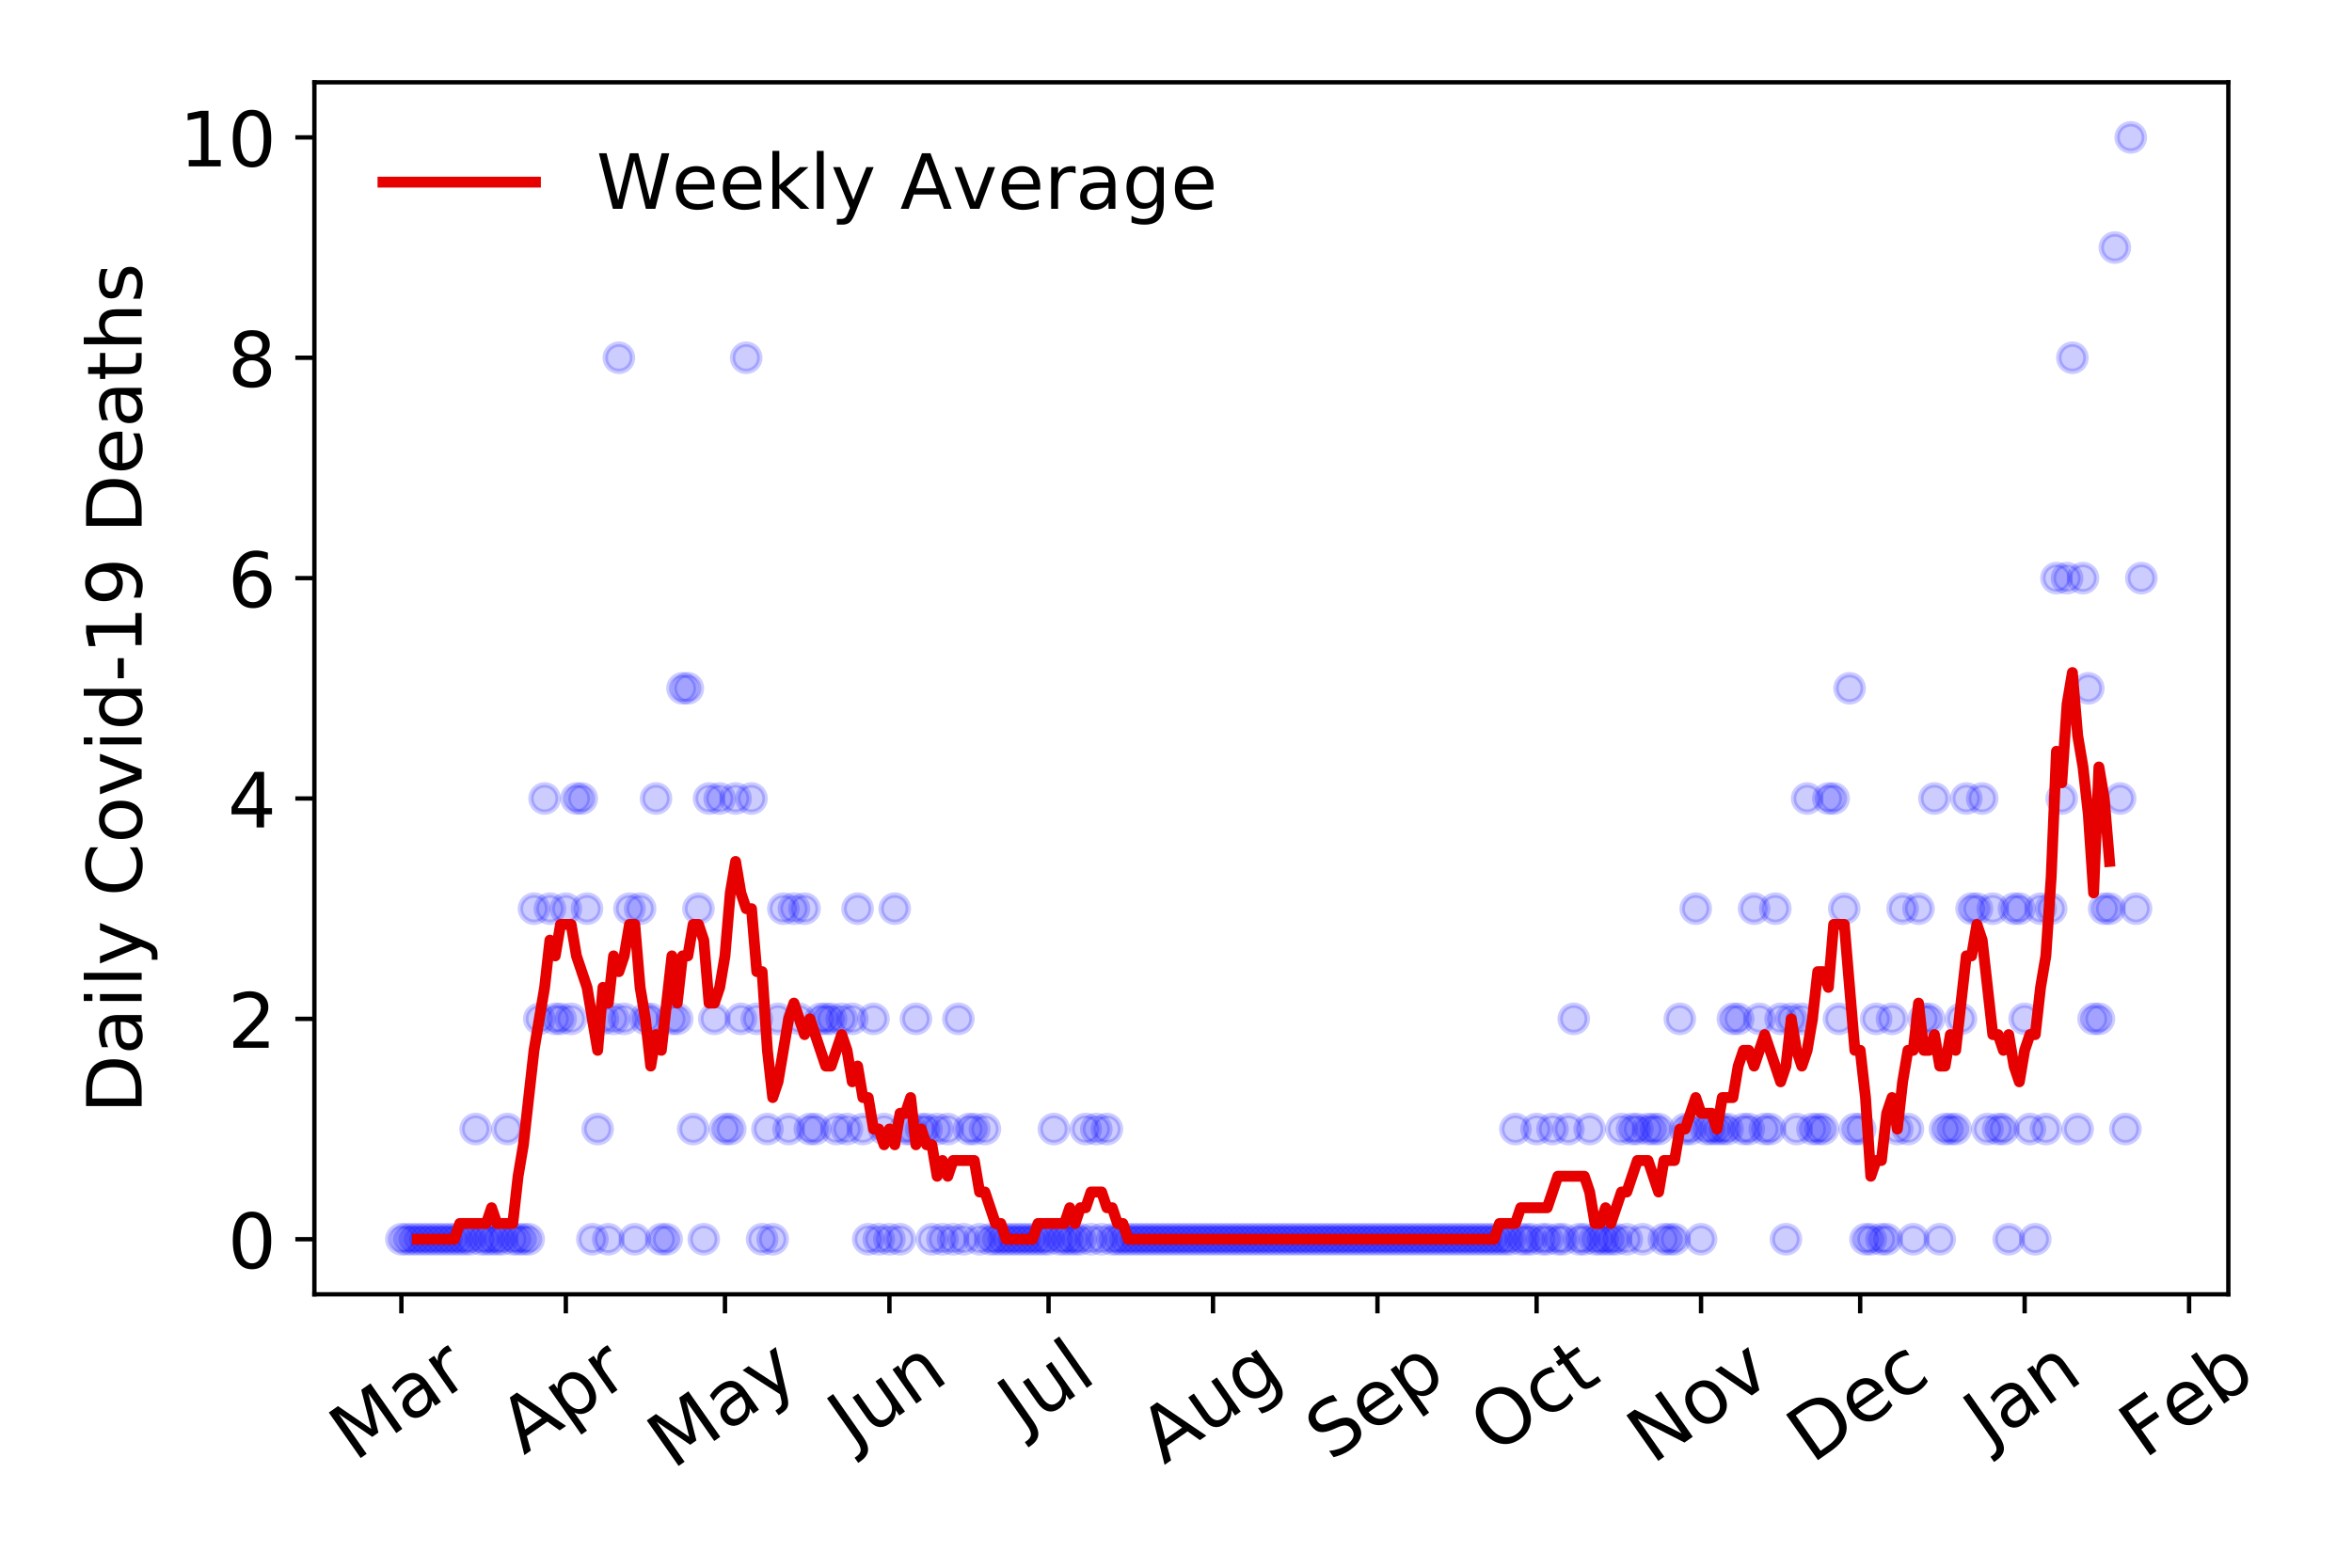 <?xml version="1.0" encoding="utf-8" standalone="no"?>
<!DOCTYPE svg PUBLIC "-//W3C//DTD SVG 1.1//EN"
  "http://www.w3.org/Graphics/SVG/1.1/DTD/svg11.dtd">
<!-- Created with matplotlib (https://matplotlib.org/) -->
<svg height="288pt" version="1.1" viewBox="0 0 432 288" width="432pt" xmlns="http://www.w3.org/2000/svg" xmlns:xlink="http://www.w3.org/1999/xlink">
 <defs>
  <style type="text/css">
*{stroke-linecap:butt;stroke-linejoin:round;}
  </style>
 </defs>
 <g id="figure_1">
  <g id="patch_1">
   <path d="M 0 288 
L 432 288 
L 432 0 
L 0 0 
z
" style="fill:#ffffff;"/>
  </g>
  <g id="axes_1">
   <g id="patch_2">
    <path d="M 57.745 237.778 
L 409.288 237.778 
L 409.288 15.12 
L 57.745 15.12 
z
" style="fill:#ffffff;"/>
   </g>
   <g id="matplotlib.axis_1">
    <g id="xtick_1">
     <g id="line2d_1">
      <defs>
       <path d="M 0 0 
L 0 3.5 
" id="m70d2287ebb" style="stroke:#000000;stroke-width:0.8;"/>
      </defs>
      <g>
       <use style="stroke:#000000;stroke-width:0.8;" x="73.724" xlink:href="#m70d2287ebb" y="237.778"/>
      </g>
     </g>
     <g id="text_1">
      <!-- Mar -->
      <defs>
       <path d="M 9.812 72.906 
L 24.516 72.906 
L 43.109 23.297 
L 61.812 72.906 
L 76.516 72.906 
L 76.516 0 
L 66.891 0 
L 66.891 64.016 
L 48.094 14.016 
L 38.188 14.016 
L 19.391 64.016 
L 19.391 0 
L 9.812 0 
z
" id="DejaVuSans-77"/>
       <path d="M 34.281 27.484 
Q 23.391 27.484 19.188 25 
Q 14.984 22.516 14.984 16.5 
Q 14.984 11.719 18.141 8.906 
Q 21.297 6.109 26.703 6.109 
Q 34.188 6.109 38.703 11.406 
Q 43.219 16.703 43.219 25.484 
L 43.219 27.484 
z
M 52.203 31.203 
L 52.203 0 
L 43.219 0 
L 43.219 8.297 
Q 40.141 3.328 35.547 0.953 
Q 30.953 -1.422 24.312 -1.422 
Q 15.922 -1.422 10.953 3.297 
Q 6 8.016 6 15.922 
Q 6 25.141 12.172 29.828 
Q 18.359 34.516 30.609 34.516 
L 43.219 34.516 
L 43.219 35.406 
Q 43.219 41.609 39.141 45 
Q 35.062 48.391 27.688 48.391 
Q 23 48.391 18.547 47.266 
Q 14.109 46.141 10.016 43.891 
L 10.016 52.203 
Q 14.938 54.109 19.578 55.047 
Q 24.219 56 28.609 56 
Q 40.484 56 46.344 49.844 
Q 52.203 43.703 52.203 31.203 
z
" id="DejaVuSans-97"/>
       <path d="M 41.109 46.297 
Q 39.594 47.172 37.812 47.578 
Q 36.031 48 33.891 48 
Q 26.266 48 22.188 43.047 
Q 18.109 38.094 18.109 28.812 
L 18.109 0 
L 9.078 0 
L 9.078 54.688 
L 18.109 54.688 
L 18.109 46.188 
Q 20.953 51.172 25.484 53.578 
Q 30.031 56 36.531 56 
Q 37.453 56 38.578 55.875 
Q 39.703 55.766 41.062 55.516 
z
" id="DejaVuSans-114"/>
      </defs>
      <g transform="translate(65.121 268.643)rotate(-35)scale(0.14 -0.14)">
       <use xlink:href="#DejaVuSans-77"/>
       <use x="86.279" xlink:href="#DejaVuSans-97"/>
       <use x="147.559" xlink:href="#DejaVuSans-114"/>
      </g>
     </g>
    </g>
    <g id="xtick_2">
     <g id="line2d_2">
      <g>
       <use style="stroke:#000000;stroke-width:0.8;" x="103.929" xlink:href="#m70d2287ebb" y="237.778"/>
      </g>
     </g>
     <g id="text_2">
      <!-- Apr -->
      <defs>
       <path d="M 34.188 63.188 
L 20.797 26.906 
L 47.609 26.906 
z
M 28.609 72.906 
L 39.797 72.906 
L 67.578 0 
L 57.328 0 
L 50.688 18.703 
L 17.828 18.703 
L 11.188 0 
L 0.781 0 
z
" id="DejaVuSans-65"/>
       <path d="M 18.109 8.203 
L 18.109 -20.797 
L 9.078 -20.797 
L 9.078 54.688 
L 18.109 54.688 
L 18.109 46.391 
Q 20.953 51.266 25.266 53.625 
Q 29.594 56 35.594 56 
Q 45.562 56 51.781 48.094 
Q 58.016 40.188 58.016 27.297 
Q 58.016 14.406 51.781 6.484 
Q 45.562 -1.422 35.594 -1.422 
Q 29.594 -1.422 25.266 0.953 
Q 20.953 3.328 18.109 8.203 
z
M 48.688 27.297 
Q 48.688 37.203 44.609 42.844 
Q 40.531 48.484 33.406 48.484 
Q 26.266 48.484 22.188 42.844 
Q 18.109 37.203 18.109 27.297 
Q 18.109 17.391 22.188 11.75 
Q 26.266 6.109 33.406 6.109 
Q 40.531 6.109 44.609 11.75 
Q 48.688 17.391 48.688 27.297 
z
" id="DejaVuSans-112"/>
      </defs>
      <g transform="translate(96.225 267.384)rotate(-35)scale(0.14 -0.14)">
       <use xlink:href="#DejaVuSans-65"/>
       <use x="68.408" xlink:href="#DejaVuSans-112"/>
       <use x="131.885" xlink:href="#DejaVuSans-114"/>
      </g>
     </g>
    </g>
    <g id="xtick_3">
     <g id="line2d_3">
      <g>
       <use style="stroke:#000000;stroke-width:0.8;" x="133.159" xlink:href="#m70d2287ebb" y="237.778"/>
      </g>
     </g>
     <g id="text_3">
      <!-- May -->
      <defs>
       <path d="M 32.172 -5.078 
Q 28.375 -14.844 24.75 -17.812 
Q 21.141 -20.797 15.094 -20.797 
L 7.906 -20.797 
L 7.906 -13.281 
L 13.188 -13.281 
Q 16.891 -13.281 18.938 -11.516 
Q 21 -9.766 23.484 -3.219 
L 25.094 0.875 
L 2.984 54.688 
L 12.5 54.688 
L 29.594 11.922 
L 46.688 54.688 
L 56.203 54.688 
z
" id="DejaVuSans-121"/>
      </defs>
      <g transform="translate(123.52 270.094)rotate(-35)scale(0.14 -0.14)">
       <use xlink:href="#DejaVuSans-77"/>
       <use x="86.279" xlink:href="#DejaVuSans-97"/>
       <use x="147.559" xlink:href="#DejaVuSans-121"/>
      </g>
     </g>
    </g>
    <g id="xtick_4">
     <g id="line2d_4">
      <g>
       <use style="stroke:#000000;stroke-width:0.8;" x="163.364" xlink:href="#m70d2287ebb" y="237.778"/>
      </g>
     </g>
     <g id="text_4">
      <!-- Jun -->
      <defs>
       <path d="M 9.812 72.906 
L 19.672 72.906 
L 19.672 5.078 
Q 19.672 -8.109 14.672 -14.062 
Q 9.672 -20.016 -1.422 -20.016 
L -5.172 -20.016 
L -5.172 -11.719 
L -2.094 -11.719 
Q 4.438 -11.719 7.125 -8.047 
Q 9.812 -4.391 9.812 5.078 
z
" id="DejaVuSans-74"/>
       <path d="M 8.5 21.578 
L 8.5 54.688 
L 17.484 54.688 
L 17.484 21.922 
Q 17.484 14.156 20.5 10.266 
Q 23.531 6.391 29.594 6.391 
Q 36.859 6.391 41.078 11.031 
Q 45.312 15.672 45.312 23.688 
L 45.312 54.688 
L 54.297 54.688 
L 54.297 0 
L 45.312 0 
L 45.312 8.406 
Q 42.047 3.422 37.719 1 
Q 33.406 -1.422 27.688 -1.422 
Q 18.266 -1.422 13.375 4.438 
Q 8.5 10.297 8.5 21.578 
z
M 31.109 56 
z
" id="DejaVuSans-117"/>
       <path d="M 54.891 33.016 
L 54.891 0 
L 45.906 0 
L 45.906 32.719 
Q 45.906 40.484 42.875 44.328 
Q 39.844 48.188 33.797 48.188 
Q 26.516 48.188 22.312 43.547 
Q 18.109 38.922 18.109 30.906 
L 18.109 0 
L 9.078 0 
L 9.078 54.688 
L 18.109 54.688 
L 18.109 46.188 
Q 21.344 51.125 25.703 53.562 
Q 30.078 56 35.797 56 
Q 45.219 56 50.047 50.172 
Q 54.891 44.344 54.891 33.016 
z
" id="DejaVuSans-110"/>
      </defs>
      <g transform="translate(156.62 266.039)rotate(-35)scale(0.14 -0.14)">
       <use xlink:href="#DejaVuSans-74"/>
       <use x="29.492" xlink:href="#DejaVuSans-117"/>
       <use x="92.871" xlink:href="#DejaVuSans-110"/>
      </g>
     </g>
    </g>
    <g id="xtick_5">
     <g id="line2d_5">
      <g>
       <use style="stroke:#000000;stroke-width:0.8;" x="192.594" xlink:href="#m70d2287ebb" y="237.778"/>
      </g>
     </g>
     <g id="text_5">
      <!-- Jul -->
      <defs>
       <path d="M 9.422 75.984 
L 18.406 75.984 
L 18.406 0 
L 9.422 0 
z
" id="DejaVuSans-108"/>
      </defs>
      <g transform="translate(187.891 263.181)rotate(-35)scale(0.14 -0.14)">
       <use xlink:href="#DejaVuSans-74"/>
       <use x="29.492" xlink:href="#DejaVuSans-117"/>
       <use x="92.871" xlink:href="#DejaVuSans-108"/>
      </g>
     </g>
    </g>
    <g id="xtick_6">
     <g id="line2d_6">
      <g>
       <use style="stroke:#000000;stroke-width:0.8;" x="222.798" xlink:href="#m70d2287ebb" y="237.778"/>
      </g>
     </g>
     <g id="text_6">
      <!-- Aug -->
      <defs>
       <path d="M 45.406 27.984 
Q 45.406 37.75 41.375 43.109 
Q 37.359 48.484 30.078 48.484 
Q 22.859 48.484 18.828 43.109 
Q 14.797 37.75 14.797 27.984 
Q 14.797 18.266 18.828 12.891 
Q 22.859 7.516 30.078 7.516 
Q 37.359 7.516 41.375 12.891 
Q 45.406 18.266 45.406 27.984 
z
M 54.391 6.781 
Q 54.391 -7.172 48.188 -13.984 
Q 42 -20.797 29.203 -20.797 
Q 24.469 -20.797 20.266 -20.094 
Q 16.062 -19.391 12.109 -17.922 
L 12.109 -9.188 
Q 16.062 -11.328 19.922 -12.344 
Q 23.781 -13.375 27.781 -13.375 
Q 36.625 -13.375 41.016 -8.766 
Q 45.406 -4.156 45.406 5.172 
L 45.406 9.625 
Q 42.625 4.781 38.281 2.391 
Q 33.938 0 27.875 0 
Q 17.828 0 11.672 7.656 
Q 5.516 15.328 5.516 27.984 
Q 5.516 40.672 11.672 48.328 
Q 17.828 56 27.875 56 
Q 33.938 56 38.281 53.609 
Q 42.625 51.219 45.406 46.391 
L 45.406 54.688 
L 54.391 54.688 
z
" id="DejaVuSans-103"/>
      </defs>
      <g transform="translate(213.818 269.172)rotate(-35)scale(0.14 -0.14)">
       <use xlink:href="#DejaVuSans-65"/>
       <use x="68.408" xlink:href="#DejaVuSans-117"/>
       <use x="131.787" xlink:href="#DejaVuSans-103"/>
      </g>
     </g>
    </g>
    <g id="xtick_7">
     <g id="line2d_7">
      <g>
       <use style="stroke:#000000;stroke-width:0.8;" x="253.003" xlink:href="#m70d2287ebb" y="237.778"/>
      </g>
     </g>
     <g id="text_7">
      <!-- Sep -->
      <defs>
       <path d="M 53.516 70.516 
L 53.516 60.891 
Q 47.906 63.578 42.922 64.891 
Q 37.938 66.219 33.297 66.219 
Q 25.25 66.219 20.875 63.094 
Q 16.5 59.969 16.5 54.203 
Q 16.5 49.359 19.406 46.891 
Q 22.312 44.438 30.422 42.922 
L 36.375 41.703 
Q 47.406 39.594 52.656 34.297 
Q 57.906 29 57.906 20.125 
Q 57.906 9.516 50.797 4.047 
Q 43.703 -1.422 29.984 -1.422 
Q 24.812 -1.422 18.969 -0.25 
Q 13.141 0.922 6.891 3.219 
L 6.891 13.375 
Q 12.891 10.016 18.656 8.297 
Q 24.422 6.594 29.984 6.594 
Q 38.422 6.594 43.016 9.906 
Q 47.609 13.234 47.609 19.391 
Q 47.609 24.75 44.312 27.781 
Q 41.016 30.812 33.5 32.328 
L 27.484 33.5 
Q 16.453 35.688 11.516 40.375 
Q 6.594 45.062 6.594 53.422 
Q 6.594 63.094 13.406 68.656 
Q 20.219 74.219 32.172 74.219 
Q 37.312 74.219 42.625 73.281 
Q 47.953 72.359 53.516 70.516 
z
" id="DejaVuSans-83"/>
       <path d="M 56.203 29.594 
L 56.203 25.203 
L 14.891 25.203 
Q 15.484 15.922 20.484 11.062 
Q 25.484 6.203 34.422 6.203 
Q 39.594 6.203 44.453 7.469 
Q 49.312 8.734 54.109 11.281 
L 54.109 2.781 
Q 49.266 0.734 44.188 -0.344 
Q 39.109 -1.422 33.891 -1.422 
Q 20.797 -1.422 13.156 6.188 
Q 5.516 13.812 5.516 26.812 
Q 5.516 40.234 12.766 48.109 
Q 20.016 56 32.328 56 
Q 43.359 56 49.781 48.891 
Q 56.203 41.797 56.203 29.594 
z
M 47.219 32.234 
Q 47.125 39.594 43.094 43.984 
Q 39.062 48.391 32.422 48.391 
Q 24.906 48.391 20.391 44.141 
Q 15.875 39.891 15.188 32.172 
z
" id="DejaVuSans-101"/>
      </defs>
      <g transform="translate(244.41 268.629)rotate(-35)scale(0.14 -0.14)">
       <use xlink:href="#DejaVuSans-83"/>
       <use x="63.477" xlink:href="#DejaVuSans-101"/>
       <use x="125" xlink:href="#DejaVuSans-112"/>
      </g>
     </g>
    </g>
    <g id="xtick_8">
     <g id="line2d_8">
      <g>
       <use style="stroke:#000000;stroke-width:0.8;" x="282.233" xlink:href="#m70d2287ebb" y="237.778"/>
      </g>
     </g>
     <g id="text_8">
      <!-- Oct -->
      <defs>
       <path d="M 39.406 66.219 
Q 28.656 66.219 22.328 58.203 
Q 16.016 50.203 16.016 36.375 
Q 16.016 22.609 22.328 14.594 
Q 28.656 6.594 39.406 6.594 
Q 50.141 6.594 56.422 14.594 
Q 62.703 22.609 62.703 36.375 
Q 62.703 50.203 56.422 58.203 
Q 50.141 66.219 39.406 66.219 
z
M 39.406 74.219 
Q 54.734 74.219 63.906 63.938 
Q 73.094 53.656 73.094 36.375 
Q 73.094 19.141 63.906 8.859 
Q 54.734 -1.422 39.406 -1.422 
Q 24.031 -1.422 14.812 8.828 
Q 5.609 19.094 5.609 36.375 
Q 5.609 53.656 14.812 63.938 
Q 24.031 74.219 39.406 74.219 
z
" id="DejaVuSans-79"/>
       <path d="M 48.781 52.594 
L 48.781 44.188 
Q 44.969 46.297 41.141 47.344 
Q 37.312 48.391 33.406 48.391 
Q 24.656 48.391 19.812 42.844 
Q 14.984 37.312 14.984 27.297 
Q 14.984 17.281 19.812 11.734 
Q 24.656 6.203 33.406 6.203 
Q 37.312 6.203 41.141 7.25 
Q 44.969 8.297 48.781 10.406 
L 48.781 2.094 
Q 45.016 0.344 40.984 -0.531 
Q 36.969 -1.422 32.422 -1.422 
Q 20.062 -1.422 12.781 6.344 
Q 5.516 14.109 5.516 27.297 
Q 5.516 40.672 12.859 48.328 
Q 20.219 56 33.016 56 
Q 37.156 56 41.109 55.141 
Q 45.062 54.297 48.781 52.594 
z
" id="DejaVuSans-99"/>
       <path d="M 18.312 70.219 
L 18.312 54.688 
L 36.812 54.688 
L 36.812 47.703 
L 18.312 47.703 
L 18.312 18.016 
Q 18.312 11.328 20.141 9.422 
Q 21.969 7.516 27.594 7.516 
L 36.812 7.516 
L 36.812 0 
L 27.594 0 
Q 17.188 0 13.234 3.875 
Q 9.281 7.766 9.281 18.016 
L 9.281 47.703 
L 2.688 47.703 
L 2.688 54.688 
L 9.281 54.688 
L 9.281 70.219 
z
" id="DejaVuSans-116"/>
      </defs>
      <g transform="translate(274.535 267.377)rotate(-35)scale(0.14 -0.14)">
       <use xlink:href="#DejaVuSans-79"/>
       <use x="78.711" xlink:href="#DejaVuSans-99"/>
       <use x="133.691" xlink:href="#DejaVuSans-116"/>
      </g>
     </g>
    </g>
    <g id="xtick_9">
     <g id="line2d_9">
      <g>
       <use style="stroke:#000000;stroke-width:0.8;" x="312.438" xlink:href="#m70d2287ebb" y="237.778"/>
      </g>
     </g>
     <g id="text_9">
      <!-- Nov -->
      <defs>
       <path d="M 9.812 72.906 
L 23.094 72.906 
L 55.422 11.922 
L 55.422 72.906 
L 64.984 72.906 
L 64.984 0 
L 51.703 0 
L 19.391 60.984 
L 19.391 0 
L 9.812 0 
z
" id="DejaVuSans-78"/>
       <path d="M 30.609 48.391 
Q 23.391 48.391 19.188 42.75 
Q 14.984 37.109 14.984 27.297 
Q 14.984 17.484 19.156 11.844 
Q 23.344 6.203 30.609 6.203 
Q 37.797 6.203 41.984 11.859 
Q 46.188 17.531 46.188 27.297 
Q 46.188 37.016 41.984 42.703 
Q 37.797 48.391 30.609 48.391 
z
M 30.609 56 
Q 42.328 56 49.016 48.375 
Q 55.719 40.766 55.719 27.297 
Q 55.719 13.875 49.016 6.219 
Q 42.328 -1.422 30.609 -1.422 
Q 18.844 -1.422 12.172 6.219 
Q 5.516 13.875 5.516 27.297 
Q 5.516 40.766 12.172 48.375 
Q 18.844 56 30.609 56 
z
" id="DejaVuSans-111"/>
       <path d="M 2.984 54.688 
L 12.5 54.688 
L 29.594 8.797 
L 46.688 54.688 
L 56.203 54.688 
L 35.688 0 
L 23.484 0 
z
" id="DejaVuSans-118"/>
      </defs>
      <g transform="translate(303.462 269.166)rotate(-35)scale(0.14 -0.14)">
       <use xlink:href="#DejaVuSans-78"/>
       <use x="74.805" xlink:href="#DejaVuSans-111"/>
       <use x="135.986" xlink:href="#DejaVuSans-118"/>
      </g>
     </g>
    </g>
    <g id="xtick_10">
     <g id="line2d_10">
      <g>
       <use style="stroke:#000000;stroke-width:0.8;" x="341.668" xlink:href="#m70d2287ebb" y="237.778"/>
      </g>
     </g>
     <g id="text_10">
      <!-- Dec -->
      <defs>
       <path d="M 19.672 64.797 
L 19.672 8.109 
L 31.594 8.109 
Q 46.688 8.109 53.688 14.938 
Q 60.688 21.781 60.688 36.531 
Q 60.688 51.172 53.688 57.984 
Q 46.688 64.797 31.594 64.797 
z
M 9.812 72.906 
L 30.078 72.906 
Q 51.266 72.906 61.172 64.094 
Q 71.094 55.281 71.094 36.531 
Q 71.094 17.672 61.125 8.828 
Q 51.172 0 30.078 0 
L 9.812 0 
z
" id="DejaVuSans-68"/>
      </defs>
      <g transform="translate(332.788 269.032)rotate(-35)scale(0.14 -0.14)">
       <use xlink:href="#DejaVuSans-68"/>
       <use x="77.002" xlink:href="#DejaVuSans-101"/>
       <use x="138.525" xlink:href="#DejaVuSans-99"/>
      </g>
     </g>
    </g>
    <g id="xtick_11">
     <g id="line2d_11">
      <g>
       <use style="stroke:#000000;stroke-width:0.8;" x="371.873" xlink:href="#m70d2287ebb" y="237.778"/>
      </g>
     </g>
     <g id="text_11">
      <!-- Jan -->
      <g transform="translate(365.249 265.871)rotate(-35)scale(0.14 -0.14)">
       <use xlink:href="#DejaVuSans-74"/>
       <use x="29.492" xlink:href="#DejaVuSans-97"/>
       <use x="90.771" xlink:href="#DejaVuSans-110"/>
      </g>
     </g>
    </g>
    <g id="xtick_12">
     <g id="line2d_12">
      <g>
       <use style="stroke:#000000;stroke-width:0.8;" x="402.077" xlink:href="#m70d2287ebb" y="237.778"/>
      </g>
     </g>
     <g id="text_12">
      <!-- Feb -->
      <defs>
       <path d="M 9.812 72.906 
L 51.703 72.906 
L 51.703 64.594 
L 19.672 64.594 
L 19.672 43.109 
L 48.578 43.109 
L 48.578 34.812 
L 19.672 34.812 
L 19.672 0 
L 9.812 0 
z
" id="DejaVuSans-70"/>
       <path d="M 48.688 27.297 
Q 48.688 37.203 44.609 42.844 
Q 40.531 48.484 33.406 48.484 
Q 26.266 48.484 22.188 42.844 
Q 18.109 37.203 18.109 27.297 
Q 18.109 17.391 22.188 11.75 
Q 26.266 6.109 33.406 6.109 
Q 40.531 6.109 44.609 11.75 
Q 48.688 17.391 48.688 27.297 
z
M 18.109 46.391 
Q 20.953 51.266 25.266 53.625 
Q 29.594 56 35.594 56 
Q 45.562 56 51.781 48.094 
Q 58.016 40.188 58.016 27.297 
Q 58.016 14.406 51.781 6.484 
Q 45.562 -1.422 35.594 -1.422 
Q 29.594 -1.422 25.266 0.953 
Q 20.953 3.328 18.109 8.203 
L 18.109 0 
L 9.078 0 
L 9.078 75.984 
L 18.109 75.984 
z
" id="DejaVuSans-98"/>
      </defs>
      <g transform="translate(393.831 268.143)rotate(-35)scale(0.14 -0.14)">
       <use xlink:href="#DejaVuSans-70"/>
       <use x="57.441" xlink:href="#DejaVuSans-101"/>
       <use x="118.965" xlink:href="#DejaVuSans-98"/>
      </g>
     </g>
    </g>
   </g>
   <g id="matplotlib.axis_2">
    <g id="ytick_1">
     <g id="line2d_13">
      <defs>
       <path d="M 0 0 
L -3.5 0 
" id="me5c011c548" style="stroke:#000000;stroke-width:0.8;"/>
      </defs>
      <g>
       <use style="stroke:#000000;stroke-width:0.8;" x="57.745" xlink:href="#me5c011c548" y="227.657"/>
      </g>
     </g>
     <g id="text_13">
      <!-- 0 -->
      <defs>
       <path d="M 31.781 66.406 
Q 24.172 66.406 20.328 58.906 
Q 16.5 51.422 16.5 36.375 
Q 16.5 21.391 20.328 13.891 
Q 24.172 6.391 31.781 6.391 
Q 39.453 6.391 43.281 13.891 
Q 47.125 21.391 47.125 36.375 
Q 47.125 51.422 43.281 58.906 
Q 39.453 66.406 31.781 66.406 
z
M 31.781 74.219 
Q 44.047 74.219 50.516 64.516 
Q 56.984 54.828 56.984 36.375 
Q 56.984 17.969 50.516 8.266 
Q 44.047 -1.422 31.781 -1.422 
Q 19.531 -1.422 13.062 8.266 
Q 6.594 17.969 6.594 36.375 
Q 6.594 54.828 13.062 64.516 
Q 19.531 74.219 31.781 74.219 
z
" id="DejaVuSans-48"/>
      </defs>
      <g transform="translate(41.837 232.976)scale(0.14 -0.14)">
       <use xlink:href="#DejaVuSans-48"/>
      </g>
     </g>
    </g>
    <g id="ytick_2">
     <g id="line2d_14">
      <g>
       <use style="stroke:#000000;stroke-width:0.8;" x="57.745" xlink:href="#me5c011c548" y="187.174"/>
      </g>
     </g>
     <g id="text_14">
      <!-- 2 -->
      <defs>
       <path d="M 19.188 8.297 
L 53.609 8.297 
L 53.609 0 
L 7.328 0 
L 7.328 8.297 
Q 12.938 14.109 22.625 23.891 
Q 32.328 33.688 34.812 36.531 
Q 39.547 41.844 41.422 45.531 
Q 43.312 49.219 43.312 52.781 
Q 43.312 58.594 39.234 62.25 
Q 35.156 65.922 28.609 65.922 
Q 23.969 65.922 18.812 64.312 
Q 13.672 62.703 7.812 59.422 
L 7.812 69.391 
Q 13.766 71.781 18.938 73 
Q 24.125 74.219 28.422 74.219 
Q 39.75 74.219 46.484 68.547 
Q 53.219 62.891 53.219 53.422 
Q 53.219 48.922 51.531 44.891 
Q 49.859 40.875 45.406 35.406 
Q 44.188 33.984 37.641 27.219 
Q 31.109 20.453 19.188 8.297 
z
" id="DejaVuSans-50"/>
      </defs>
      <g transform="translate(41.837 192.493)scale(0.14 -0.14)">
       <use xlink:href="#DejaVuSans-50"/>
      </g>
     </g>
    </g>
    <g id="ytick_3">
     <g id="line2d_15">
      <g>
       <use style="stroke:#000000;stroke-width:0.8;" x="57.745" xlink:href="#me5c011c548" y="146.691"/>
      </g>
     </g>
     <g id="text_15">
      <!-- 4 -->
      <defs>
       <path d="M 37.797 64.312 
L 12.891 25.391 
L 37.797 25.391 
z
M 35.203 72.906 
L 47.609 72.906 
L 47.609 25.391 
L 58.016 25.391 
L 58.016 17.188 
L 47.609 17.188 
L 47.609 0 
L 37.797 0 
L 37.797 17.188 
L 4.891 17.188 
L 4.891 26.703 
z
" id="DejaVuSans-52"/>
      </defs>
      <g transform="translate(41.837 152.01)scale(0.14 -0.14)">
       <use xlink:href="#DejaVuSans-52"/>
      </g>
     </g>
    </g>
    <g id="ytick_4">
     <g id="line2d_16">
      <g>
       <use style="stroke:#000000;stroke-width:0.8;" x="57.745" xlink:href="#me5c011c548" y="106.207"/>
      </g>
     </g>
     <g id="text_16">
      <!-- 6 -->
      <defs>
       <path d="M 33.016 40.375 
Q 26.375 40.375 22.484 35.828 
Q 18.609 31.297 18.609 23.391 
Q 18.609 15.531 22.484 10.953 
Q 26.375 6.391 33.016 6.391 
Q 39.656 6.391 43.531 10.953 
Q 47.406 15.531 47.406 23.391 
Q 47.406 31.297 43.531 35.828 
Q 39.656 40.375 33.016 40.375 
z
M 52.594 71.297 
L 52.594 62.312 
Q 48.875 64.062 45.094 64.984 
Q 41.312 65.922 37.594 65.922 
Q 27.828 65.922 22.672 59.328 
Q 17.531 52.734 16.797 39.406 
Q 19.672 43.656 24.016 45.922 
Q 28.375 48.188 33.594 48.188 
Q 44.578 48.188 50.953 41.516 
Q 57.328 34.859 57.328 23.391 
Q 57.328 12.156 50.688 5.359 
Q 44.047 -1.422 33.016 -1.422 
Q 20.359 -1.422 13.672 8.266 
Q 6.984 17.969 6.984 36.375 
Q 6.984 53.656 15.188 63.938 
Q 23.391 74.219 37.203 74.219 
Q 40.922 74.219 44.703 73.484 
Q 48.484 72.75 52.594 71.297 
z
" id="DejaVuSans-54"/>
      </defs>
      <g transform="translate(41.837 111.526)scale(0.14 -0.14)">
       <use xlink:href="#DejaVuSans-54"/>
      </g>
     </g>
    </g>
    <g id="ytick_5">
     <g id="line2d_17">
      <g>
       <use style="stroke:#000000;stroke-width:0.8;" x="57.745" xlink:href="#me5c011c548" y="65.724"/>
      </g>
     </g>
     <g id="text_17">
      <!-- 8 -->
      <defs>
       <path d="M 31.781 34.625 
Q 24.75 34.625 20.719 30.859 
Q 16.703 27.094 16.703 20.516 
Q 16.703 13.922 20.719 10.156 
Q 24.75 6.391 31.781 6.391 
Q 38.812 6.391 42.859 10.172 
Q 46.922 13.969 46.922 20.516 
Q 46.922 27.094 42.891 30.859 
Q 38.875 34.625 31.781 34.625 
z
M 21.922 38.812 
Q 15.578 40.375 12.031 44.719 
Q 8.5 49.078 8.5 55.328 
Q 8.5 64.062 14.719 69.141 
Q 20.953 74.219 31.781 74.219 
Q 42.672 74.219 48.875 69.141 
Q 55.078 64.062 55.078 55.328 
Q 55.078 49.078 51.531 44.719 
Q 48 40.375 41.703 38.812 
Q 48.828 37.156 52.797 32.312 
Q 56.781 27.484 56.781 20.516 
Q 56.781 9.906 50.312 4.234 
Q 43.844 -1.422 31.781 -1.422 
Q 19.734 -1.422 13.25 4.234 
Q 6.781 9.906 6.781 20.516 
Q 6.781 27.484 10.781 32.312 
Q 14.797 37.156 21.922 38.812 
z
M 18.312 54.391 
Q 18.312 48.734 21.844 45.562 
Q 25.391 42.391 31.781 42.391 
Q 38.141 42.391 41.719 45.562 
Q 45.312 48.734 45.312 54.391 
Q 45.312 60.062 41.719 63.234 
Q 38.141 66.406 31.781 66.406 
Q 25.391 66.406 21.844 63.234 
Q 18.312 60.062 18.312 54.391 
z
" id="DejaVuSans-56"/>
      </defs>
      <g transform="translate(41.837 71.043)scale(0.14 -0.14)">
       <use xlink:href="#DejaVuSans-56"/>
      </g>
     </g>
    </g>
    <g id="ytick_6">
     <g id="line2d_18">
      <g>
       <use style="stroke:#000000;stroke-width:0.8;" x="57.745" xlink:href="#me5c011c548" y="25.241"/>
      </g>
     </g>
     <g id="text_18">
      <!-- 10 -->
      <defs>
       <path d="M 12.406 8.297 
L 28.516 8.297 
L 28.516 63.922 
L 10.984 60.406 
L 10.984 69.391 
L 28.422 72.906 
L 38.281 72.906 
L 38.281 8.297 
L 54.391 8.297 
L 54.391 0 
L 12.406 0 
z
" id="DejaVuSans-49"/>
      </defs>
      <g transform="translate(32.93 30.56)scale(0.14 -0.14)">
       <use xlink:href="#DejaVuSans-49"/>
       <use x="63.623" xlink:href="#DejaVuSans-48"/>
      </g>
     </g>
    </g>
    <g id="text_19">
     <!-- Daily Covid-19 Deaths -->
     <defs>
      <path d="M 9.422 54.688 
L 18.406 54.688 
L 18.406 0 
L 9.422 0 
z
M 9.422 75.984 
L 18.406 75.984 
L 18.406 64.594 
L 9.422 64.594 
z
" id="DejaVuSans-105"/>
      <path id="DejaVuSans-32"/>
      <path d="M 64.406 67.281 
L 64.406 56.891 
Q 59.422 61.531 53.781 63.812 
Q 48.141 66.109 41.797 66.109 
Q 29.297 66.109 22.656 58.469 
Q 16.016 50.828 16.016 36.375 
Q 16.016 21.969 22.656 14.328 
Q 29.297 6.688 41.797 6.688 
Q 48.141 6.688 53.781 8.984 
Q 59.422 11.281 64.406 15.922 
L 64.406 5.609 
Q 59.234 2.094 53.438 0.328 
Q 47.656 -1.422 41.219 -1.422 
Q 24.656 -1.422 15.125 8.703 
Q 5.609 18.844 5.609 36.375 
Q 5.609 53.953 15.125 64.078 
Q 24.656 74.219 41.219 74.219 
Q 47.75 74.219 53.531 72.484 
Q 59.328 70.75 64.406 67.281 
z
" id="DejaVuSans-67"/>
      <path d="M 45.406 46.391 
L 45.406 75.984 
L 54.391 75.984 
L 54.391 0 
L 45.406 0 
L 45.406 8.203 
Q 42.578 3.328 38.25 0.953 
Q 33.938 -1.422 27.875 -1.422 
Q 17.969 -1.422 11.734 6.484 
Q 5.516 14.406 5.516 27.297 
Q 5.516 40.188 11.734 48.094 
Q 17.969 56 27.875 56 
Q 33.938 56 38.25 53.625 
Q 42.578 51.266 45.406 46.391 
z
M 14.797 27.297 
Q 14.797 17.391 18.875 11.75 
Q 22.953 6.109 30.078 6.109 
Q 37.203 6.109 41.297 11.75 
Q 45.406 17.391 45.406 27.297 
Q 45.406 37.203 41.297 42.844 
Q 37.203 48.484 30.078 48.484 
Q 22.953 48.484 18.875 42.844 
Q 14.797 37.203 14.797 27.297 
z
" id="DejaVuSans-100"/>
      <path d="M 4.891 31.391 
L 31.203 31.391 
L 31.203 23.391 
L 4.891 23.391 
z
" id="DejaVuSans-45"/>
      <path d="M 10.984 1.516 
L 10.984 10.5 
Q 14.703 8.734 18.5 7.812 
Q 22.312 6.891 25.984 6.891 
Q 35.75 6.891 40.891 13.453 
Q 46.047 20.016 46.781 33.406 
Q 43.953 29.203 39.594 26.953 
Q 35.25 24.703 29.984 24.703 
Q 19.047 24.703 12.672 31.312 
Q 6.297 37.938 6.297 49.422 
Q 6.297 60.641 12.938 67.422 
Q 19.578 74.219 30.609 74.219 
Q 43.266 74.219 49.922 64.516 
Q 56.594 54.828 56.594 36.375 
Q 56.594 19.141 48.406 8.859 
Q 40.234 -1.422 26.422 -1.422 
Q 22.703 -1.422 18.891 -0.688 
Q 15.094 0.047 10.984 1.516 
z
M 30.609 32.422 
Q 37.25 32.422 41.125 36.953 
Q 45.016 41.5 45.016 49.422 
Q 45.016 57.281 41.125 61.844 
Q 37.25 66.406 30.609 66.406 
Q 23.969 66.406 20.094 61.844 
Q 16.219 57.281 16.219 49.422 
Q 16.219 41.5 20.094 36.953 
Q 23.969 32.422 30.609 32.422 
z
" id="DejaVuSans-57"/>
      <path d="M 54.891 33.016 
L 54.891 0 
L 45.906 0 
L 45.906 32.719 
Q 45.906 40.484 42.875 44.328 
Q 39.844 48.188 33.797 48.188 
Q 26.516 48.188 22.312 43.547 
Q 18.109 38.922 18.109 30.906 
L 18.109 0 
L 9.078 0 
L 9.078 75.984 
L 18.109 75.984 
L 18.109 46.188 
Q 21.344 51.125 25.703 53.562 
Q 30.078 56 35.797 56 
Q 45.219 56 50.047 50.172 
Q 54.891 44.344 54.891 33.016 
z
" id="DejaVuSans-104"/>
      <path d="M 44.281 53.078 
L 44.281 44.578 
Q 40.484 46.531 36.375 47.5 
Q 32.281 48.484 27.875 48.484 
Q 21.188 48.484 17.844 46.438 
Q 14.5 44.391 14.5 40.281 
Q 14.5 37.156 16.891 35.375 
Q 19.281 33.594 26.516 31.984 
L 29.594 31.297 
Q 39.156 29.25 43.188 25.516 
Q 47.219 21.781 47.219 15.094 
Q 47.219 7.469 41.188 3.016 
Q 35.156 -1.422 24.609 -1.422 
Q 20.219 -1.422 15.453 -0.562 
Q 10.688 0.297 5.422 2 
L 5.422 11.281 
Q 10.406 8.688 15.234 7.391 
Q 20.062 6.109 24.812 6.109 
Q 31.156 6.109 34.562 8.281 
Q 37.984 10.453 37.984 14.406 
Q 37.984 18.062 35.516 20.016 
Q 33.062 21.969 24.703 23.781 
L 21.578 24.516 
Q 13.234 26.266 9.516 29.906 
Q 5.812 33.547 5.812 39.891 
Q 5.812 47.609 11.281 51.797 
Q 16.75 56 26.812 56 
Q 31.781 56 36.172 55.266 
Q 40.578 54.547 44.281 53.078 
z
" id="DejaVuSans-115"/>
     </defs>
     <g transform="translate(26.018 204.56)rotate(-90)scale(0.14 -0.14)">
      <use xlink:href="#DejaVuSans-68"/>
      <use x="77.002" xlink:href="#DejaVuSans-97"/>
      <use x="138.281" xlink:href="#DejaVuSans-105"/>
      <use x="166.064" xlink:href="#DejaVuSans-108"/>
      <use x="193.848" xlink:href="#DejaVuSans-121"/>
      <use x="253.027" xlink:href="#DejaVuSans-32"/>
      <use x="284.814" xlink:href="#DejaVuSans-67"/>
      <use x="354.639" xlink:href="#DejaVuSans-111"/>
      <use x="415.82" xlink:href="#DejaVuSans-118"/>
      <use x="475" xlink:href="#DejaVuSans-105"/>
      <use x="502.783" xlink:href="#DejaVuSans-100"/>
      <use x="566.26" xlink:href="#DejaVuSans-45"/>
      <use x="602.344" xlink:href="#DejaVuSans-49"/>
      <use x="665.967" xlink:href="#DejaVuSans-57"/>
      <use x="729.59" xlink:href="#DejaVuSans-32"/>
      <use x="761.377" xlink:href="#DejaVuSans-68"/>
      <use x="838.379" xlink:href="#DejaVuSans-101"/>
      <use x="899.902" xlink:href="#DejaVuSans-97"/>
      <use x="961.182" xlink:href="#DejaVuSans-116"/>
      <use x="1000.391" xlink:href="#DejaVuSans-104"/>
      <use x="1063.77" xlink:href="#DejaVuSans-115"/>
     </g>
    </g>
   </g>
   <g id="line2d_19">
    <defs>
     <path d="M 0 2.5 
C 0.663 2.5 1.299 2.237 1.768 1.768 
C 2.237 1.299 2.5 0.663 2.5 0 
C 2.5 -0.663 2.237 -1.299 1.768 -1.768 
C 1.299 -2.237 0.663 -2.5 0 -2.5 
C -0.663 -2.5 -1.299 -2.237 -1.768 -1.768 
C -2.237 -1.299 -2.5 -0.663 -2.5 0 
C -2.5 0.663 -2.237 1.299 -1.768 1.768 
C -1.299 2.237 -0.663 2.5 0 2.5 
z
" id="m6791fbfd8f" style="stroke:#0000ff;stroke-opacity:0.2;"/>
    </defs>
    <g clip-path="url(#p41a43172d3)">
     <use style="fill:#0000ff;fill-opacity:0.2;stroke:#0000ff;stroke-opacity:0.2;" x="73.724" xlink:href="#m6791fbfd8f" y="227.657"/>
     <use style="fill:#0000ff;fill-opacity:0.2;stroke:#0000ff;stroke-opacity:0.2;" x="74.699" xlink:href="#m6791fbfd8f" y="227.657"/>
     <use style="fill:#0000ff;fill-opacity:0.2;stroke:#0000ff;stroke-opacity:0.2;" x="75.673" xlink:href="#m6791fbfd8f" y="227.657"/>
     <use style="fill:#0000ff;fill-opacity:0.2;stroke:#0000ff;stroke-opacity:0.2;" x="76.647" xlink:href="#m6791fbfd8f" y="227.657"/>
     <use style="fill:#0000ff;fill-opacity:0.2;stroke:#0000ff;stroke-opacity:0.2;" x="77.622" xlink:href="#m6791fbfd8f" y="227.657"/>
     <use style="fill:#0000ff;fill-opacity:0.2;stroke:#0000ff;stroke-opacity:0.2;" x="78.596" xlink:href="#m6791fbfd8f" y="227.657"/>
     <use style="fill:#0000ff;fill-opacity:0.2;stroke:#0000ff;stroke-opacity:0.2;" x="79.57" xlink:href="#m6791fbfd8f" y="227.657"/>
     <use style="fill:#0000ff;fill-opacity:0.2;stroke:#0000ff;stroke-opacity:0.2;" x="80.545" xlink:href="#m6791fbfd8f" y="227.657"/>
     <use style="fill:#0000ff;fill-opacity:0.2;stroke:#0000ff;stroke-opacity:0.2;" x="81.519" xlink:href="#m6791fbfd8f" y="227.657"/>
     <use style="fill:#0000ff;fill-opacity:0.2;stroke:#0000ff;stroke-opacity:0.2;" x="82.493" xlink:href="#m6791fbfd8f" y="227.657"/>
     <use style="fill:#0000ff;fill-opacity:0.2;stroke:#0000ff;stroke-opacity:0.2;" x="83.468" xlink:href="#m6791fbfd8f" y="227.657"/>
     <use style="fill:#0000ff;fill-opacity:0.2;stroke:#0000ff;stroke-opacity:0.2;" x="84.442" xlink:href="#m6791fbfd8f" y="227.657"/>
     <use style="fill:#0000ff;fill-opacity:0.2;stroke:#0000ff;stroke-opacity:0.2;" x="85.416" xlink:href="#m6791fbfd8f" y="227.657"/>
     <use style="fill:#0000ff;fill-opacity:0.2;stroke:#0000ff;stroke-opacity:0.2;" x="86.391" xlink:href="#m6791fbfd8f" y="227.657"/>
     <use style="fill:#0000ff;fill-opacity:0.2;stroke:#0000ff;stroke-opacity:0.2;" x="87.365" xlink:href="#m6791fbfd8f" y="207.416"/>
     <use style="fill:#0000ff;fill-opacity:0.2;stroke:#0000ff;stroke-opacity:0.2;" x="88.339" xlink:href="#m6791fbfd8f" y="227.657"/>
     <use style="fill:#0000ff;fill-opacity:0.2;stroke:#0000ff;stroke-opacity:0.2;" x="89.314" xlink:href="#m6791fbfd8f" y="227.657"/>
     <use style="fill:#0000ff;fill-opacity:0.2;stroke:#0000ff;stroke-opacity:0.2;" x="90.288" xlink:href="#m6791fbfd8f" y="227.657"/>
     <use style="fill:#0000ff;fill-opacity:0.2;stroke:#0000ff;stroke-opacity:0.2;" x="91.262" xlink:href="#m6791fbfd8f" y="227.657"/>
     <use style="fill:#0000ff;fill-opacity:0.2;stroke:#0000ff;stroke-opacity:0.2;" x="92.237" xlink:href="#m6791fbfd8f" y="227.657"/>
     <use style="fill:#0000ff;fill-opacity:0.2;stroke:#0000ff;stroke-opacity:0.2;" x="93.211" xlink:href="#m6791fbfd8f" y="207.416"/>
     <use style="fill:#0000ff;fill-opacity:0.2;stroke:#0000ff;stroke-opacity:0.2;" x="94.185" xlink:href="#m6791fbfd8f" y="227.657"/>
     <use style="fill:#0000ff;fill-opacity:0.2;stroke:#0000ff;stroke-opacity:0.2;" x="95.16" xlink:href="#m6791fbfd8f" y="227.657"/>
     <use style="fill:#0000ff;fill-opacity:0.2;stroke:#0000ff;stroke-opacity:0.2;" x="96.134" xlink:href="#m6791fbfd8f" y="227.657"/>
     <use style="fill:#0000ff;fill-opacity:0.2;stroke:#0000ff;stroke-opacity:0.2;" x="97.108" xlink:href="#m6791fbfd8f" y="227.657"/>
     <use style="fill:#0000ff;fill-opacity:0.2;stroke:#0000ff;stroke-opacity:0.2;" x="98.083" xlink:href="#m6791fbfd8f" y="166.932"/>
     <use style="fill:#0000ff;fill-opacity:0.2;stroke:#0000ff;stroke-opacity:0.2;" x="99.057" xlink:href="#m6791fbfd8f" y="187.174"/>
     <use style="fill:#0000ff;fill-opacity:0.2;stroke:#0000ff;stroke-opacity:0.2;" x="100.031" xlink:href="#m6791fbfd8f" y="146.691"/>
     <use style="fill:#0000ff;fill-opacity:0.2;stroke:#0000ff;stroke-opacity:0.2;" x="101.006" xlink:href="#m6791fbfd8f" y="166.932"/>
     <use style="fill:#0000ff;fill-opacity:0.2;stroke:#0000ff;stroke-opacity:0.2;" x="101.98" xlink:href="#m6791fbfd8f" y="187.174"/>
     <use style="fill:#0000ff;fill-opacity:0.2;stroke:#0000ff;stroke-opacity:0.2;" x="102.954" xlink:href="#m6791fbfd8f" y="187.174"/>
     <use style="fill:#0000ff;fill-opacity:0.2;stroke:#0000ff;stroke-opacity:0.2;" x="103.929" xlink:href="#m6791fbfd8f" y="166.932"/>
     <use style="fill:#0000ff;fill-opacity:0.2;stroke:#0000ff;stroke-opacity:0.2;" x="104.903" xlink:href="#m6791fbfd8f" y="187.174"/>
     <use style="fill:#0000ff;fill-opacity:0.2;stroke:#0000ff;stroke-opacity:0.2;" x="105.877" xlink:href="#m6791fbfd8f" y="146.691"/>
     <use style="fill:#0000ff;fill-opacity:0.2;stroke:#0000ff;stroke-opacity:0.2;" x="106.852" xlink:href="#m6791fbfd8f" y="146.691"/>
     <use style="fill:#0000ff;fill-opacity:0.2;stroke:#0000ff;stroke-opacity:0.2;" x="107.826" xlink:href="#m6791fbfd8f" y="166.932"/>
     <use style="fill:#0000ff;fill-opacity:0.2;stroke:#0000ff;stroke-opacity:0.2;" x="108.801" xlink:href="#m6791fbfd8f" y="227.657"/>
     <use style="fill:#0000ff;fill-opacity:0.2;stroke:#0000ff;stroke-opacity:0.2;" x="109.775" xlink:href="#m6791fbfd8f" y="207.416"/>
     <use style="fill:#0000ff;fill-opacity:0.2;stroke:#0000ff;stroke-opacity:0.2;" x="110.749" xlink:href="#m6791fbfd8f" y="187.174"/>
     <use style="fill:#0000ff;fill-opacity:0.2;stroke:#0000ff;stroke-opacity:0.2;" x="111.724" xlink:href="#m6791fbfd8f" y="227.657"/>
     <use style="fill:#0000ff;fill-opacity:0.2;stroke:#0000ff;stroke-opacity:0.2;" x="112.698" xlink:href="#m6791fbfd8f" y="187.174"/>
     <use style="fill:#0000ff;fill-opacity:0.2;stroke:#0000ff;stroke-opacity:0.2;" x="113.672" xlink:href="#m6791fbfd8f" y="65.724"/>
     <use style="fill:#0000ff;fill-opacity:0.2;stroke:#0000ff;stroke-opacity:0.2;" x="114.647" xlink:href="#m6791fbfd8f" y="187.174"/>
     <use style="fill:#0000ff;fill-opacity:0.2;stroke:#0000ff;stroke-opacity:0.2;" x="115.621" xlink:href="#m6791fbfd8f" y="166.932"/>
     <use style="fill:#0000ff;fill-opacity:0.2;stroke:#0000ff;stroke-opacity:0.2;" x="116.595" xlink:href="#m6791fbfd8f" y="227.657"/>
     <use style="fill:#0000ff;fill-opacity:0.2;stroke:#0000ff;stroke-opacity:0.2;" x="117.57" xlink:href="#m6791fbfd8f" y="166.932"/>
     <use style="fill:#0000ff;fill-opacity:0.2;stroke:#0000ff;stroke-opacity:0.2;" x="118.544" xlink:href="#m6791fbfd8f" y="187.174"/>
     <use style="fill:#0000ff;fill-opacity:0.2;stroke:#0000ff;stroke-opacity:0.2;" x="119.518" xlink:href="#m6791fbfd8f" y="187.174"/>
     <use style="fill:#0000ff;fill-opacity:0.2;stroke:#0000ff;stroke-opacity:0.2;" x="120.493" xlink:href="#m6791fbfd8f" y="146.691"/>
     <use style="fill:#0000ff;fill-opacity:0.2;stroke:#0000ff;stroke-opacity:0.2;" x="121.467" xlink:href="#m6791fbfd8f" y="227.657"/>
     <use style="fill:#0000ff;fill-opacity:0.2;stroke:#0000ff;stroke-opacity:0.2;" x="122.441" xlink:href="#m6791fbfd8f" y="227.657"/>
     <use style="fill:#0000ff;fill-opacity:0.2;stroke:#0000ff;stroke-opacity:0.2;" x="123.416" xlink:href="#m6791fbfd8f" y="187.174"/>
     <use style="fill:#0000ff;fill-opacity:0.2;stroke:#0000ff;stroke-opacity:0.2;" x="124.39" xlink:href="#m6791fbfd8f" y="187.174"/>
     <use style="fill:#0000ff;fill-opacity:0.2;stroke:#0000ff;stroke-opacity:0.2;" x="125.364" xlink:href="#m6791fbfd8f" y="126.449"/>
     <use style="fill:#0000ff;fill-opacity:0.2;stroke:#0000ff;stroke-opacity:0.2;" x="126.339" xlink:href="#m6791fbfd8f" y="126.449"/>
     <use style="fill:#0000ff;fill-opacity:0.2;stroke:#0000ff;stroke-opacity:0.2;" x="127.313" xlink:href="#m6791fbfd8f" y="207.416"/>
     <use style="fill:#0000ff;fill-opacity:0.2;stroke:#0000ff;stroke-opacity:0.2;" x="128.287" xlink:href="#m6791fbfd8f" y="166.932"/>
     <use style="fill:#0000ff;fill-opacity:0.2;stroke:#0000ff;stroke-opacity:0.2;" x="129.262" xlink:href="#m6791fbfd8f" y="227.657"/>
     <use style="fill:#0000ff;fill-opacity:0.2;stroke:#0000ff;stroke-opacity:0.2;" x="130.236" xlink:href="#m6791fbfd8f" y="146.691"/>
     <use style="fill:#0000ff;fill-opacity:0.2;stroke:#0000ff;stroke-opacity:0.2;" x="131.21" xlink:href="#m6791fbfd8f" y="187.174"/>
     <use style="fill:#0000ff;fill-opacity:0.2;stroke:#0000ff;stroke-opacity:0.2;" x="132.185" xlink:href="#m6791fbfd8f" y="146.691"/>
     <use style="fill:#0000ff;fill-opacity:0.2;stroke:#0000ff;stroke-opacity:0.2;" x="133.159" xlink:href="#m6791fbfd8f" y="207.416"/>
     <use style="fill:#0000ff;fill-opacity:0.2;stroke:#0000ff;stroke-opacity:0.2;" x="134.133" xlink:href="#m6791fbfd8f" y="207.416"/>
     <use style="fill:#0000ff;fill-opacity:0.2;stroke:#0000ff;stroke-opacity:0.2;" x="135.108" xlink:href="#m6791fbfd8f" y="146.691"/>
     <use style="fill:#0000ff;fill-opacity:0.2;stroke:#0000ff;stroke-opacity:0.2;" x="136.082" xlink:href="#m6791fbfd8f" y="187.174"/>
     <use style="fill:#0000ff;fill-opacity:0.2;stroke:#0000ff;stroke-opacity:0.2;" x="137.056" xlink:href="#m6791fbfd8f" y="65.724"/>
     <use style="fill:#0000ff;fill-opacity:0.2;stroke:#0000ff;stroke-opacity:0.2;" x="138.031" xlink:href="#m6791fbfd8f" y="146.691"/>
     <use style="fill:#0000ff;fill-opacity:0.2;stroke:#0000ff;stroke-opacity:0.2;" x="139.005" xlink:href="#m6791fbfd8f" y="187.174"/>
     <use style="fill:#0000ff;fill-opacity:0.2;stroke:#0000ff;stroke-opacity:0.2;" x="139.979" xlink:href="#m6791fbfd8f" y="227.657"/>
     <use style="fill:#0000ff;fill-opacity:0.2;stroke:#0000ff;stroke-opacity:0.2;" x="140.954" xlink:href="#m6791fbfd8f" y="207.416"/>
     <use style="fill:#0000ff;fill-opacity:0.2;stroke:#0000ff;stroke-opacity:0.2;" x="141.928" xlink:href="#m6791fbfd8f" y="227.657"/>
     <use style="fill:#0000ff;fill-opacity:0.2;stroke:#0000ff;stroke-opacity:0.2;" x="142.902" xlink:href="#m6791fbfd8f" y="187.174"/>
     <use style="fill:#0000ff;fill-opacity:0.2;stroke:#0000ff;stroke-opacity:0.2;" x="143.877" xlink:href="#m6791fbfd8f" y="166.932"/>
     <use style="fill:#0000ff;fill-opacity:0.2;stroke:#0000ff;stroke-opacity:0.2;" x="144.851" xlink:href="#m6791fbfd8f" y="207.416"/>
     <use style="fill:#0000ff;fill-opacity:0.2;stroke:#0000ff;stroke-opacity:0.2;" x="145.825" xlink:href="#m6791fbfd8f" y="166.932"/>
     <use style="fill:#0000ff;fill-opacity:0.2;stroke:#0000ff;stroke-opacity:0.2;" x="146.8" xlink:href="#m6791fbfd8f" y="187.174"/>
     <use style="fill:#0000ff;fill-opacity:0.2;stroke:#0000ff;stroke-opacity:0.2;" x="147.774" xlink:href="#m6791fbfd8f" y="166.932"/>
     <use style="fill:#0000ff;fill-opacity:0.2;stroke:#0000ff;stroke-opacity:0.2;" x="148.749" xlink:href="#m6791fbfd8f" y="207.416"/>
     <use style="fill:#0000ff;fill-opacity:0.2;stroke:#0000ff;stroke-opacity:0.2;" x="149.723" xlink:href="#m6791fbfd8f" y="207.416"/>
     <use style="fill:#0000ff;fill-opacity:0.2;stroke:#0000ff;stroke-opacity:0.2;" x="150.697" xlink:href="#m6791fbfd8f" y="187.174"/>
     <use style="fill:#0000ff;fill-opacity:0.2;stroke:#0000ff;stroke-opacity:0.2;" x="151.672" xlink:href="#m6791fbfd8f" y="187.174"/>
     <use style="fill:#0000ff;fill-opacity:0.2;stroke:#0000ff;stroke-opacity:0.2;" x="152.646" xlink:href="#m6791fbfd8f" y="187.174"/>
     <use style="fill:#0000ff;fill-opacity:0.2;stroke:#0000ff;stroke-opacity:0.2;" x="153.62" xlink:href="#m6791fbfd8f" y="207.416"/>
     <use style="fill:#0000ff;fill-opacity:0.2;stroke:#0000ff;stroke-opacity:0.2;" x="154.595" xlink:href="#m6791fbfd8f" y="187.174"/>
     <use style="fill:#0000ff;fill-opacity:0.2;stroke:#0000ff;stroke-opacity:0.2;" x="155.569" xlink:href="#m6791fbfd8f" y="207.416"/>
     <use style="fill:#0000ff;fill-opacity:0.2;stroke:#0000ff;stroke-opacity:0.2;" x="156.543" xlink:href="#m6791fbfd8f" y="187.174"/>
     <use style="fill:#0000ff;fill-opacity:0.2;stroke:#0000ff;stroke-opacity:0.2;" x="157.518" xlink:href="#m6791fbfd8f" y="166.932"/>
     <use style="fill:#0000ff;fill-opacity:0.2;stroke:#0000ff;stroke-opacity:0.2;" x="158.492" xlink:href="#m6791fbfd8f" y="207.416"/>
     <use style="fill:#0000ff;fill-opacity:0.2;stroke:#0000ff;stroke-opacity:0.2;" x="159.466" xlink:href="#m6791fbfd8f" y="227.657"/>
     <use style="fill:#0000ff;fill-opacity:0.2;stroke:#0000ff;stroke-opacity:0.2;" x="160.441" xlink:href="#m6791fbfd8f" y="187.174"/>
     <use style="fill:#0000ff;fill-opacity:0.2;stroke:#0000ff;stroke-opacity:0.2;" x="161.415" xlink:href="#m6791fbfd8f" y="227.657"/>
     <use style="fill:#0000ff;fill-opacity:0.2;stroke:#0000ff;stroke-opacity:0.2;" x="162.389" xlink:href="#m6791fbfd8f" y="207.416"/>
     <use style="fill:#0000ff;fill-opacity:0.2;stroke:#0000ff;stroke-opacity:0.2;" x="163.364" xlink:href="#m6791fbfd8f" y="227.657"/>
     <use style="fill:#0000ff;fill-opacity:0.2;stroke:#0000ff;stroke-opacity:0.2;" x="164.338" xlink:href="#m6791fbfd8f" y="166.932"/>
     <use style="fill:#0000ff;fill-opacity:0.2;stroke:#0000ff;stroke-opacity:0.2;" x="165.312" xlink:href="#m6791fbfd8f" y="227.657"/>
     <use style="fill:#0000ff;fill-opacity:0.2;stroke:#0000ff;stroke-opacity:0.2;" x="166.287" xlink:href="#m6791fbfd8f" y="207.416"/>
     <use style="fill:#0000ff;fill-opacity:0.2;stroke:#0000ff;stroke-opacity:0.2;" x="167.261" xlink:href="#m6791fbfd8f" y="207.416"/>
     <use style="fill:#0000ff;fill-opacity:0.2;stroke:#0000ff;stroke-opacity:0.2;" x="168.235" xlink:href="#m6791fbfd8f" y="187.174"/>
     <use style="fill:#0000ff;fill-opacity:0.2;stroke:#0000ff;stroke-opacity:0.2;" x="169.21" xlink:href="#m6791fbfd8f" y="207.416"/>
     <use style="fill:#0000ff;fill-opacity:0.2;stroke:#0000ff;stroke-opacity:0.2;" x="170.184" xlink:href="#m6791fbfd8f" y="207.416"/>
     <use style="fill:#0000ff;fill-opacity:0.2;stroke:#0000ff;stroke-opacity:0.2;" x="171.158" xlink:href="#m6791fbfd8f" y="227.657"/>
     <use style="fill:#0000ff;fill-opacity:0.2;stroke:#0000ff;stroke-opacity:0.2;" x="172.133" xlink:href="#m6791fbfd8f" y="207.416"/>
     <use style="fill:#0000ff;fill-opacity:0.2;stroke:#0000ff;stroke-opacity:0.2;" x="173.107" xlink:href="#m6791fbfd8f" y="227.657"/>
     <use style="fill:#0000ff;fill-opacity:0.2;stroke:#0000ff;stroke-opacity:0.2;" x="174.081" xlink:href="#m6791fbfd8f" y="207.416"/>
     <use style="fill:#0000ff;fill-opacity:0.2;stroke:#0000ff;stroke-opacity:0.2;" x="175.056" xlink:href="#m6791fbfd8f" y="227.657"/>
     <use style="fill:#0000ff;fill-opacity:0.2;stroke:#0000ff;stroke-opacity:0.2;" x="176.03" xlink:href="#m6791fbfd8f" y="187.174"/>
     <use style="fill:#0000ff;fill-opacity:0.2;stroke:#0000ff;stroke-opacity:0.2;" x="177.004" xlink:href="#m6791fbfd8f" y="227.657"/>
     <use style="fill:#0000ff;fill-opacity:0.2;stroke:#0000ff;stroke-opacity:0.2;" x="177.979" xlink:href="#m6791fbfd8f" y="207.416"/>
     <use style="fill:#0000ff;fill-opacity:0.2;stroke:#0000ff;stroke-opacity:0.2;" x="178.953" xlink:href="#m6791fbfd8f" y="207.416"/>
     <use style="fill:#0000ff;fill-opacity:0.2;stroke:#0000ff;stroke-opacity:0.2;" x="179.927" xlink:href="#m6791fbfd8f" y="227.657"/>
     <use style="fill:#0000ff;fill-opacity:0.2;stroke:#0000ff;stroke-opacity:0.2;" x="180.902" xlink:href="#m6791fbfd8f" y="207.416"/>
     <use style="fill:#0000ff;fill-opacity:0.2;stroke:#0000ff;stroke-opacity:0.2;" x="181.876" xlink:href="#m6791fbfd8f" y="227.657"/>
     <use style="fill:#0000ff;fill-opacity:0.2;stroke:#0000ff;stroke-opacity:0.2;" x="182.85" xlink:href="#m6791fbfd8f" y="227.657"/>
     <use style="fill:#0000ff;fill-opacity:0.2;stroke:#0000ff;stroke-opacity:0.2;" x="183.825" xlink:href="#m6791fbfd8f" y="227.657"/>
     <use style="fill:#0000ff;fill-opacity:0.2;stroke:#0000ff;stroke-opacity:0.2;" x="184.799" xlink:href="#m6791fbfd8f" y="227.657"/>
     <use style="fill:#0000ff;fill-opacity:0.2;stroke:#0000ff;stroke-opacity:0.2;" x="185.774" xlink:href="#m6791fbfd8f" y="227.657"/>
     <use style="fill:#0000ff;fill-opacity:0.2;stroke:#0000ff;stroke-opacity:0.2;" x="186.748" xlink:href="#m6791fbfd8f" y="227.657"/>
     <use style="fill:#0000ff;fill-opacity:0.2;stroke:#0000ff;stroke-opacity:0.2;" x="187.722" xlink:href="#m6791fbfd8f" y="227.657"/>
     <use style="fill:#0000ff;fill-opacity:0.2;stroke:#0000ff;stroke-opacity:0.2;" x="188.697" xlink:href="#m6791fbfd8f" y="227.657"/>
     <use style="fill:#0000ff;fill-opacity:0.2;stroke:#0000ff;stroke-opacity:0.2;" x="189.671" xlink:href="#m6791fbfd8f" y="227.657"/>
     <use style="fill:#0000ff;fill-opacity:0.2;stroke:#0000ff;stroke-opacity:0.2;" x="190.645" xlink:href="#m6791fbfd8f" y="227.657"/>
     <use style="fill:#0000ff;fill-opacity:0.2;stroke:#0000ff;stroke-opacity:0.2;" x="191.62" xlink:href="#m6791fbfd8f" y="227.657"/>
     <use style="fill:#0000ff;fill-opacity:0.2;stroke:#0000ff;stroke-opacity:0.2;" x="192.594" xlink:href="#m6791fbfd8f" y="227.657"/>
     <use style="fill:#0000ff;fill-opacity:0.2;stroke:#0000ff;stroke-opacity:0.2;" x="193.568" xlink:href="#m6791fbfd8f" y="207.416"/>
     <use style="fill:#0000ff;fill-opacity:0.2;stroke:#0000ff;stroke-opacity:0.2;" x="194.543" xlink:href="#m6791fbfd8f" y="227.657"/>
     <use style="fill:#0000ff;fill-opacity:0.2;stroke:#0000ff;stroke-opacity:0.2;" x="195.517" xlink:href="#m6791fbfd8f" y="227.657"/>
     <use style="fill:#0000ff;fill-opacity:0.2;stroke:#0000ff;stroke-opacity:0.2;" x="196.491" xlink:href="#m6791fbfd8f" y="227.657"/>
     <use style="fill:#0000ff;fill-opacity:0.2;stroke:#0000ff;stroke-opacity:0.2;" x="197.466" xlink:href="#m6791fbfd8f" y="227.657"/>
     <use style="fill:#0000ff;fill-opacity:0.2;stroke:#0000ff;stroke-opacity:0.2;" x="198.44" xlink:href="#m6791fbfd8f" y="227.657"/>
     <use style="fill:#0000ff;fill-opacity:0.2;stroke:#0000ff;stroke-opacity:0.2;" x="199.414" xlink:href="#m6791fbfd8f" y="207.416"/>
     <use style="fill:#0000ff;fill-opacity:0.2;stroke:#0000ff;stroke-opacity:0.2;" x="200.389" xlink:href="#m6791fbfd8f" y="227.657"/>
     <use style="fill:#0000ff;fill-opacity:0.2;stroke:#0000ff;stroke-opacity:0.2;" x="201.363" xlink:href="#m6791fbfd8f" y="207.416"/>
     <use style="fill:#0000ff;fill-opacity:0.2;stroke:#0000ff;stroke-opacity:0.2;" x="202.337" xlink:href="#m6791fbfd8f" y="227.657"/>
     <use style="fill:#0000ff;fill-opacity:0.2;stroke:#0000ff;stroke-opacity:0.2;" x="203.312" xlink:href="#m6791fbfd8f" y="207.416"/>
     <use style="fill:#0000ff;fill-opacity:0.2;stroke:#0000ff;stroke-opacity:0.2;" x="204.286" xlink:href="#m6791fbfd8f" y="227.657"/>
     <use style="fill:#0000ff;fill-opacity:0.2;stroke:#0000ff;stroke-opacity:0.2;" x="205.26" xlink:href="#m6791fbfd8f" y="227.657"/>
     <use style="fill:#0000ff;fill-opacity:0.2;stroke:#0000ff;stroke-opacity:0.2;" x="206.235" xlink:href="#m6791fbfd8f" y="227.657"/>
     <use style="fill:#0000ff;fill-opacity:0.2;stroke:#0000ff;stroke-opacity:0.2;" x="207.209" xlink:href="#m6791fbfd8f" y="227.657"/>
     <use style="fill:#0000ff;fill-opacity:0.2;stroke:#0000ff;stroke-opacity:0.2;" x="208.183" xlink:href="#m6791fbfd8f" y="227.657"/>
     <use style="fill:#0000ff;fill-opacity:0.2;stroke:#0000ff;stroke-opacity:0.2;" x="209.158" xlink:href="#m6791fbfd8f" y="227.657"/>
     <use style="fill:#0000ff;fill-opacity:0.2;stroke:#0000ff;stroke-opacity:0.2;" x="210.132" xlink:href="#m6791fbfd8f" y="227.657"/>
     <use style="fill:#0000ff;fill-opacity:0.2;stroke:#0000ff;stroke-opacity:0.2;" x="211.106" xlink:href="#m6791fbfd8f" y="227.657"/>
     <use style="fill:#0000ff;fill-opacity:0.2;stroke:#0000ff;stroke-opacity:0.2;" x="212.081" xlink:href="#m6791fbfd8f" y="227.657"/>
     <use style="fill:#0000ff;fill-opacity:0.2;stroke:#0000ff;stroke-opacity:0.2;" x="213.055" xlink:href="#m6791fbfd8f" y="227.657"/>
     <use style="fill:#0000ff;fill-opacity:0.2;stroke:#0000ff;stroke-opacity:0.2;" x="214.029" xlink:href="#m6791fbfd8f" y="227.657"/>
     <use style="fill:#0000ff;fill-opacity:0.2;stroke:#0000ff;stroke-opacity:0.2;" x="215.004" xlink:href="#m6791fbfd8f" y="227.657"/>
     <use style="fill:#0000ff;fill-opacity:0.2;stroke:#0000ff;stroke-opacity:0.2;" x="215.978" xlink:href="#m6791fbfd8f" y="227.657"/>
     <use style="fill:#0000ff;fill-opacity:0.2;stroke:#0000ff;stroke-opacity:0.2;" x="216.952" xlink:href="#m6791fbfd8f" y="227.657"/>
     <use style="fill:#0000ff;fill-opacity:0.2;stroke:#0000ff;stroke-opacity:0.2;" x="217.927" xlink:href="#m6791fbfd8f" y="227.657"/>
     <use style="fill:#0000ff;fill-opacity:0.2;stroke:#0000ff;stroke-opacity:0.2;" x="218.901" xlink:href="#m6791fbfd8f" y="227.657"/>
     <use style="fill:#0000ff;fill-opacity:0.2;stroke:#0000ff;stroke-opacity:0.2;" x="219.875" xlink:href="#m6791fbfd8f" y="227.657"/>
     <use style="fill:#0000ff;fill-opacity:0.2;stroke:#0000ff;stroke-opacity:0.2;" x="220.85" xlink:href="#m6791fbfd8f" y="227.657"/>
     <use style="fill:#0000ff;fill-opacity:0.2;stroke:#0000ff;stroke-opacity:0.2;" x="221.824" xlink:href="#m6791fbfd8f" y="227.657"/>
     <use style="fill:#0000ff;fill-opacity:0.2;stroke:#0000ff;stroke-opacity:0.2;" x="222.798" xlink:href="#m6791fbfd8f" y="227.657"/>
     <use style="fill:#0000ff;fill-opacity:0.2;stroke:#0000ff;stroke-opacity:0.2;" x="223.773" xlink:href="#m6791fbfd8f" y="227.657"/>
     <use style="fill:#0000ff;fill-opacity:0.2;stroke:#0000ff;stroke-opacity:0.2;" x="224.747" xlink:href="#m6791fbfd8f" y="227.657"/>
     <use style="fill:#0000ff;fill-opacity:0.2;stroke:#0000ff;stroke-opacity:0.2;" x="225.722" xlink:href="#m6791fbfd8f" y="227.657"/>
     <use style="fill:#0000ff;fill-opacity:0.2;stroke:#0000ff;stroke-opacity:0.2;" x="226.696" xlink:href="#m6791fbfd8f" y="227.657"/>
     <use style="fill:#0000ff;fill-opacity:0.2;stroke:#0000ff;stroke-opacity:0.2;" x="227.67" xlink:href="#m6791fbfd8f" y="227.657"/>
     <use style="fill:#0000ff;fill-opacity:0.2;stroke:#0000ff;stroke-opacity:0.2;" x="228.645" xlink:href="#m6791fbfd8f" y="227.657"/>
     <use style="fill:#0000ff;fill-opacity:0.2;stroke:#0000ff;stroke-opacity:0.2;" x="229.619" xlink:href="#m6791fbfd8f" y="227.657"/>
     <use style="fill:#0000ff;fill-opacity:0.2;stroke:#0000ff;stroke-opacity:0.2;" x="230.593" xlink:href="#m6791fbfd8f" y="227.657"/>
     <use style="fill:#0000ff;fill-opacity:0.2;stroke:#0000ff;stroke-opacity:0.2;" x="231.568" xlink:href="#m6791fbfd8f" y="227.657"/>
     <use style="fill:#0000ff;fill-opacity:0.2;stroke:#0000ff;stroke-opacity:0.2;" x="232.542" xlink:href="#m6791fbfd8f" y="227.657"/>
     <use style="fill:#0000ff;fill-opacity:0.2;stroke:#0000ff;stroke-opacity:0.2;" x="233.516" xlink:href="#m6791fbfd8f" y="227.657"/>
     <use style="fill:#0000ff;fill-opacity:0.2;stroke:#0000ff;stroke-opacity:0.2;" x="234.491" xlink:href="#m6791fbfd8f" y="227.657"/>
     <use style="fill:#0000ff;fill-opacity:0.2;stroke:#0000ff;stroke-opacity:0.2;" x="235.465" xlink:href="#m6791fbfd8f" y="227.657"/>
     <use style="fill:#0000ff;fill-opacity:0.2;stroke:#0000ff;stroke-opacity:0.2;" x="236.439" xlink:href="#m6791fbfd8f" y="227.657"/>
     <use style="fill:#0000ff;fill-opacity:0.2;stroke:#0000ff;stroke-opacity:0.2;" x="237.414" xlink:href="#m6791fbfd8f" y="227.657"/>
     <use style="fill:#0000ff;fill-opacity:0.2;stroke:#0000ff;stroke-opacity:0.2;" x="238.388" xlink:href="#m6791fbfd8f" y="227.657"/>
     <use style="fill:#0000ff;fill-opacity:0.2;stroke:#0000ff;stroke-opacity:0.2;" x="239.362" xlink:href="#m6791fbfd8f" y="227.657"/>
     <use style="fill:#0000ff;fill-opacity:0.2;stroke:#0000ff;stroke-opacity:0.2;" x="240.337" xlink:href="#m6791fbfd8f" y="227.657"/>
     <use style="fill:#0000ff;fill-opacity:0.2;stroke:#0000ff;stroke-opacity:0.2;" x="241.311" xlink:href="#m6791fbfd8f" y="227.657"/>
     <use style="fill:#0000ff;fill-opacity:0.2;stroke:#0000ff;stroke-opacity:0.2;" x="242.285" xlink:href="#m6791fbfd8f" y="227.657"/>
     <use style="fill:#0000ff;fill-opacity:0.2;stroke:#0000ff;stroke-opacity:0.2;" x="243.26" xlink:href="#m6791fbfd8f" y="227.657"/>
     <use style="fill:#0000ff;fill-opacity:0.2;stroke:#0000ff;stroke-opacity:0.2;" x="244.234" xlink:href="#m6791fbfd8f" y="227.657"/>
     <use style="fill:#0000ff;fill-opacity:0.2;stroke:#0000ff;stroke-opacity:0.2;" x="245.208" xlink:href="#m6791fbfd8f" y="227.657"/>
     <use style="fill:#0000ff;fill-opacity:0.2;stroke:#0000ff;stroke-opacity:0.2;" x="246.183" xlink:href="#m6791fbfd8f" y="227.657"/>
     <use style="fill:#0000ff;fill-opacity:0.2;stroke:#0000ff;stroke-opacity:0.2;" x="247.157" xlink:href="#m6791fbfd8f" y="227.657"/>
     <use style="fill:#0000ff;fill-opacity:0.2;stroke:#0000ff;stroke-opacity:0.2;" x="248.131" xlink:href="#m6791fbfd8f" y="227.657"/>
     <use style="fill:#0000ff;fill-opacity:0.2;stroke:#0000ff;stroke-opacity:0.2;" x="249.106" xlink:href="#m6791fbfd8f" y="227.657"/>
     <use style="fill:#0000ff;fill-opacity:0.2;stroke:#0000ff;stroke-opacity:0.2;" x="250.08" xlink:href="#m6791fbfd8f" y="227.657"/>
     <use style="fill:#0000ff;fill-opacity:0.2;stroke:#0000ff;stroke-opacity:0.2;" x="251.054" xlink:href="#m6791fbfd8f" y="227.657"/>
     <use style="fill:#0000ff;fill-opacity:0.2;stroke:#0000ff;stroke-opacity:0.2;" x="252.029" xlink:href="#m6791fbfd8f" y="227.657"/>
     <use style="fill:#0000ff;fill-opacity:0.2;stroke:#0000ff;stroke-opacity:0.2;" x="253.003" xlink:href="#m6791fbfd8f" y="227.657"/>
     <use style="fill:#0000ff;fill-opacity:0.2;stroke:#0000ff;stroke-opacity:0.2;" x="253.977" xlink:href="#m6791fbfd8f" y="227.657"/>
     <use style="fill:#0000ff;fill-opacity:0.2;stroke:#0000ff;stroke-opacity:0.2;" x="254.952" xlink:href="#m6791fbfd8f" y="227.657"/>
     <use style="fill:#0000ff;fill-opacity:0.2;stroke:#0000ff;stroke-opacity:0.2;" x="255.926" xlink:href="#m6791fbfd8f" y="227.657"/>
     <use style="fill:#0000ff;fill-opacity:0.2;stroke:#0000ff;stroke-opacity:0.2;" x="256.9" xlink:href="#m6791fbfd8f" y="227.657"/>
     <use style="fill:#0000ff;fill-opacity:0.2;stroke:#0000ff;stroke-opacity:0.2;" x="257.875" xlink:href="#m6791fbfd8f" y="227.657"/>
     <use style="fill:#0000ff;fill-opacity:0.2;stroke:#0000ff;stroke-opacity:0.2;" x="258.849" xlink:href="#m6791fbfd8f" y="227.657"/>
     <use style="fill:#0000ff;fill-opacity:0.2;stroke:#0000ff;stroke-opacity:0.2;" x="259.823" xlink:href="#m6791fbfd8f" y="227.657"/>
     <use style="fill:#0000ff;fill-opacity:0.2;stroke:#0000ff;stroke-opacity:0.2;" x="260.798" xlink:href="#m6791fbfd8f" y="227.657"/>
     <use style="fill:#0000ff;fill-opacity:0.2;stroke:#0000ff;stroke-opacity:0.2;" x="261.772" xlink:href="#m6791fbfd8f" y="227.657"/>
     <use style="fill:#0000ff;fill-opacity:0.2;stroke:#0000ff;stroke-opacity:0.2;" x="262.747" xlink:href="#m6791fbfd8f" y="227.657"/>
     <use style="fill:#0000ff;fill-opacity:0.2;stroke:#0000ff;stroke-opacity:0.2;" x="263.721" xlink:href="#m6791fbfd8f" y="227.657"/>
     <use style="fill:#0000ff;fill-opacity:0.2;stroke:#0000ff;stroke-opacity:0.2;" x="264.695" xlink:href="#m6791fbfd8f" y="227.657"/>
     <use style="fill:#0000ff;fill-opacity:0.2;stroke:#0000ff;stroke-opacity:0.2;" x="265.67" xlink:href="#m6791fbfd8f" y="227.657"/>
     <use style="fill:#0000ff;fill-opacity:0.2;stroke:#0000ff;stroke-opacity:0.2;" x="266.644" xlink:href="#m6791fbfd8f" y="227.657"/>
     <use style="fill:#0000ff;fill-opacity:0.2;stroke:#0000ff;stroke-opacity:0.2;" x="267.618" xlink:href="#m6791fbfd8f" y="227.657"/>
     <use style="fill:#0000ff;fill-opacity:0.2;stroke:#0000ff;stroke-opacity:0.2;" x="268.593" xlink:href="#m6791fbfd8f" y="227.657"/>
     <use style="fill:#0000ff;fill-opacity:0.2;stroke:#0000ff;stroke-opacity:0.2;" x="269.567" xlink:href="#m6791fbfd8f" y="227.657"/>
     <use style="fill:#0000ff;fill-opacity:0.2;stroke:#0000ff;stroke-opacity:0.2;" x="270.541" xlink:href="#m6791fbfd8f" y="227.657"/>
     <use style="fill:#0000ff;fill-opacity:0.2;stroke:#0000ff;stroke-opacity:0.2;" x="271.516" xlink:href="#m6791fbfd8f" y="227.657"/>
     <use style="fill:#0000ff;fill-opacity:0.2;stroke:#0000ff;stroke-opacity:0.2;" x="272.49" xlink:href="#m6791fbfd8f" y="227.657"/>
     <use style="fill:#0000ff;fill-opacity:0.2;stroke:#0000ff;stroke-opacity:0.2;" x="273.464" xlink:href="#m6791fbfd8f" y="227.657"/>
     <use style="fill:#0000ff;fill-opacity:0.2;stroke:#0000ff;stroke-opacity:0.2;" x="274.439" xlink:href="#m6791fbfd8f" y="227.657"/>
     <use style="fill:#0000ff;fill-opacity:0.2;stroke:#0000ff;stroke-opacity:0.2;" x="275.413" xlink:href="#m6791fbfd8f" y="227.657"/>
     <use style="fill:#0000ff;fill-opacity:0.2;stroke:#0000ff;stroke-opacity:0.2;" x="276.387" xlink:href="#m6791fbfd8f" y="227.657"/>
     <use style="fill:#0000ff;fill-opacity:0.2;stroke:#0000ff;stroke-opacity:0.2;" x="277.362" xlink:href="#m6791fbfd8f" y="227.657"/>
     <use style="fill:#0000ff;fill-opacity:0.2;stroke:#0000ff;stroke-opacity:0.2;" x="278.336" xlink:href="#m6791fbfd8f" y="207.416"/>
     <use style="fill:#0000ff;fill-opacity:0.2;stroke:#0000ff;stroke-opacity:0.2;" x="279.31" xlink:href="#m6791fbfd8f" y="227.657"/>
     <use style="fill:#0000ff;fill-opacity:0.2;stroke:#0000ff;stroke-opacity:0.2;" x="280.285" xlink:href="#m6791fbfd8f" y="227.657"/>
     <use style="fill:#0000ff;fill-opacity:0.2;stroke:#0000ff;stroke-opacity:0.2;" x="281.259" xlink:href="#m6791fbfd8f" y="227.657"/>
     <use style="fill:#0000ff;fill-opacity:0.2;stroke:#0000ff;stroke-opacity:0.2;" x="282.233" xlink:href="#m6791fbfd8f" y="207.416"/>
     <use style="fill:#0000ff;fill-opacity:0.2;stroke:#0000ff;stroke-opacity:0.2;" x="283.208" xlink:href="#m6791fbfd8f" y="227.657"/>
     <use style="fill:#0000ff;fill-opacity:0.2;stroke:#0000ff;stroke-opacity:0.2;" x="284.182" xlink:href="#m6791fbfd8f" y="227.657"/>
     <use style="fill:#0000ff;fill-opacity:0.2;stroke:#0000ff;stroke-opacity:0.2;" x="285.156" xlink:href="#m6791fbfd8f" y="207.416"/>
     <use style="fill:#0000ff;fill-opacity:0.2;stroke:#0000ff;stroke-opacity:0.2;" x="286.131" xlink:href="#m6791fbfd8f" y="227.657"/>
     <use style="fill:#0000ff;fill-opacity:0.2;stroke:#0000ff;stroke-opacity:0.2;" x="287.105" xlink:href="#m6791fbfd8f" y="227.657"/>
     <use style="fill:#0000ff;fill-opacity:0.2;stroke:#0000ff;stroke-opacity:0.2;" x="288.079" xlink:href="#m6791fbfd8f" y="207.416"/>
     <use style="fill:#0000ff;fill-opacity:0.2;stroke:#0000ff;stroke-opacity:0.2;" x="289.054" xlink:href="#m6791fbfd8f" y="187.174"/>
     <use style="fill:#0000ff;fill-opacity:0.2;stroke:#0000ff;stroke-opacity:0.2;" x="290.028" xlink:href="#m6791fbfd8f" y="227.657"/>
     <use style="fill:#0000ff;fill-opacity:0.2;stroke:#0000ff;stroke-opacity:0.2;" x="291.002" xlink:href="#m6791fbfd8f" y="227.657"/>
     <use style="fill:#0000ff;fill-opacity:0.2;stroke:#0000ff;stroke-opacity:0.2;" x="291.977" xlink:href="#m6791fbfd8f" y="207.416"/>
     <use style="fill:#0000ff;fill-opacity:0.2;stroke:#0000ff;stroke-opacity:0.2;" x="292.951" xlink:href="#m6791fbfd8f" y="227.657"/>
     <use style="fill:#0000ff;fill-opacity:0.2;stroke:#0000ff;stroke-opacity:0.2;" x="293.925" xlink:href="#m6791fbfd8f" y="227.657"/>
     <use style="fill:#0000ff;fill-opacity:0.2;stroke:#0000ff;stroke-opacity:0.2;" x="294.9" xlink:href="#m6791fbfd8f" y="227.657"/>
     <use style="fill:#0000ff;fill-opacity:0.2;stroke:#0000ff;stroke-opacity:0.2;" x="295.874" xlink:href="#m6791fbfd8f" y="227.657"/>
     <use style="fill:#0000ff;fill-opacity:0.2;stroke:#0000ff;stroke-opacity:0.2;" x="296.848" xlink:href="#m6791fbfd8f" y="227.657"/>
     <use style="fill:#0000ff;fill-opacity:0.2;stroke:#0000ff;stroke-opacity:0.2;" x="297.823" xlink:href="#m6791fbfd8f" y="207.416"/>
     <use style="fill:#0000ff;fill-opacity:0.2;stroke:#0000ff;stroke-opacity:0.2;" x="298.797" xlink:href="#m6791fbfd8f" y="227.657"/>
     <use style="fill:#0000ff;fill-opacity:0.2;stroke:#0000ff;stroke-opacity:0.2;" x="299.772" xlink:href="#m6791fbfd8f" y="207.416"/>
     <use style="fill:#0000ff;fill-opacity:0.2;stroke:#0000ff;stroke-opacity:0.2;" x="300.746" xlink:href="#m6791fbfd8f" y="207.416"/>
     <use style="fill:#0000ff;fill-opacity:0.2;stroke:#0000ff;stroke-opacity:0.2;" x="301.72" xlink:href="#m6791fbfd8f" y="227.657"/>
     <use style="fill:#0000ff;fill-opacity:0.2;stroke:#0000ff;stroke-opacity:0.2;" x="302.695" xlink:href="#m6791fbfd8f" y="207.416"/>
     <use style="fill:#0000ff;fill-opacity:0.2;stroke:#0000ff;stroke-opacity:0.2;" x="303.669" xlink:href="#m6791fbfd8f" y="207.416"/>
     <use style="fill:#0000ff;fill-opacity:0.2;stroke:#0000ff;stroke-opacity:0.2;" x="304.643" xlink:href="#m6791fbfd8f" y="207.416"/>
     <use style="fill:#0000ff;fill-opacity:0.2;stroke:#0000ff;stroke-opacity:0.2;" x="305.618" xlink:href="#m6791fbfd8f" y="227.657"/>
     <use style="fill:#0000ff;fill-opacity:0.2;stroke:#0000ff;stroke-opacity:0.2;" x="306.592" xlink:href="#m6791fbfd8f" y="227.657"/>
     <use style="fill:#0000ff;fill-opacity:0.2;stroke:#0000ff;stroke-opacity:0.2;" x="307.566" xlink:href="#m6791fbfd8f" y="227.657"/>
     <use style="fill:#0000ff;fill-opacity:0.2;stroke:#0000ff;stroke-opacity:0.2;" x="308.541" xlink:href="#m6791fbfd8f" y="187.174"/>
     <use style="fill:#0000ff;fill-opacity:0.2;stroke:#0000ff;stroke-opacity:0.2;" x="309.515" xlink:href="#m6791fbfd8f" y="207.416"/>
     <use style="fill:#0000ff;fill-opacity:0.2;stroke:#0000ff;stroke-opacity:0.2;" x="310.489" xlink:href="#m6791fbfd8f" y="207.416"/>
     <use style="fill:#0000ff;fill-opacity:0.2;stroke:#0000ff;stroke-opacity:0.2;" x="311.464" xlink:href="#m6791fbfd8f" y="166.932"/>
     <use style="fill:#0000ff;fill-opacity:0.2;stroke:#0000ff;stroke-opacity:0.2;" x="312.438" xlink:href="#m6791fbfd8f" y="227.657"/>
     <use style="fill:#0000ff;fill-opacity:0.2;stroke:#0000ff;stroke-opacity:0.2;" x="313.412" xlink:href="#m6791fbfd8f" y="207.416"/>
     <use style="fill:#0000ff;fill-opacity:0.2;stroke:#0000ff;stroke-opacity:0.2;" x="314.387" xlink:href="#m6791fbfd8f" y="207.416"/>
     <use style="fill:#0000ff;fill-opacity:0.2;stroke:#0000ff;stroke-opacity:0.2;" x="315.361" xlink:href="#m6791fbfd8f" y="207.416"/>
     <use style="fill:#0000ff;fill-opacity:0.2;stroke:#0000ff;stroke-opacity:0.2;" x="316.335" xlink:href="#m6791fbfd8f" y="207.416"/>
     <use style="fill:#0000ff;fill-opacity:0.2;stroke:#0000ff;stroke-opacity:0.2;" x="317.31" xlink:href="#m6791fbfd8f" y="207.416"/>
     <use style="fill:#0000ff;fill-opacity:0.2;stroke:#0000ff;stroke-opacity:0.2;" x="318.284" xlink:href="#m6791fbfd8f" y="187.174"/>
     <use style="fill:#0000ff;fill-opacity:0.2;stroke:#0000ff;stroke-opacity:0.2;" x="319.258" xlink:href="#m6791fbfd8f" y="187.174"/>
     <use style="fill:#0000ff;fill-opacity:0.2;stroke:#0000ff;stroke-opacity:0.2;" x="320.233" xlink:href="#m6791fbfd8f" y="207.416"/>
     <use style="fill:#0000ff;fill-opacity:0.2;stroke:#0000ff;stroke-opacity:0.2;" x="321.207" xlink:href="#m6791fbfd8f" y="207.416"/>
     <use style="fill:#0000ff;fill-opacity:0.2;stroke:#0000ff;stroke-opacity:0.2;" x="322.181" xlink:href="#m6791fbfd8f" y="166.932"/>
     <use style="fill:#0000ff;fill-opacity:0.2;stroke:#0000ff;stroke-opacity:0.2;" x="323.156" xlink:href="#m6791fbfd8f" y="187.174"/>
     <use style="fill:#0000ff;fill-opacity:0.2;stroke:#0000ff;stroke-opacity:0.2;" x="324.13" xlink:href="#m6791fbfd8f" y="207.416"/>
     <use style="fill:#0000ff;fill-opacity:0.2;stroke:#0000ff;stroke-opacity:0.2;" x="325.104" xlink:href="#m6791fbfd8f" y="207.416"/>
     <use style="fill:#0000ff;fill-opacity:0.2;stroke:#0000ff;stroke-opacity:0.2;" x="326.079" xlink:href="#m6791fbfd8f" y="166.932"/>
     <use style="fill:#0000ff;fill-opacity:0.2;stroke:#0000ff;stroke-opacity:0.2;" x="327.053" xlink:href="#m6791fbfd8f" y="187.174"/>
     <use style="fill:#0000ff;fill-opacity:0.2;stroke:#0000ff;stroke-opacity:0.2;" x="328.027" xlink:href="#m6791fbfd8f" y="227.657"/>
     <use style="fill:#0000ff;fill-opacity:0.2;stroke:#0000ff;stroke-opacity:0.2;" x="329.002" xlink:href="#m6791fbfd8f" y="187.174"/>
     <use style="fill:#0000ff;fill-opacity:0.2;stroke:#0000ff;stroke-opacity:0.2;" x="329.976" xlink:href="#m6791fbfd8f" y="207.416"/>
     <use style="fill:#0000ff;fill-opacity:0.2;stroke:#0000ff;stroke-opacity:0.2;" x="330.95" xlink:href="#m6791fbfd8f" y="187.174"/>
     <use style="fill:#0000ff;fill-opacity:0.2;stroke:#0000ff;stroke-opacity:0.2;" x="331.925" xlink:href="#m6791fbfd8f" y="146.691"/>
     <use style="fill:#0000ff;fill-opacity:0.2;stroke:#0000ff;stroke-opacity:0.2;" x="332.899" xlink:href="#m6791fbfd8f" y="207.416"/>
     <use style="fill:#0000ff;fill-opacity:0.2;stroke:#0000ff;stroke-opacity:0.2;" x="333.873" xlink:href="#m6791fbfd8f" y="207.416"/>
     <use style="fill:#0000ff;fill-opacity:0.2;stroke:#0000ff;stroke-opacity:0.2;" x="334.848" xlink:href="#m6791fbfd8f" y="207.416"/>
     <use style="fill:#0000ff;fill-opacity:0.2;stroke:#0000ff;stroke-opacity:0.2;" x="335.822" xlink:href="#m6791fbfd8f" y="146.691"/>
     <use style="fill:#0000ff;fill-opacity:0.2;stroke:#0000ff;stroke-opacity:0.2;" x="336.796" xlink:href="#m6791fbfd8f" y="146.691"/>
     <use style="fill:#0000ff;fill-opacity:0.2;stroke:#0000ff;stroke-opacity:0.2;" x="337.771" xlink:href="#m6791fbfd8f" y="187.174"/>
     <use style="fill:#0000ff;fill-opacity:0.2;stroke:#0000ff;stroke-opacity:0.2;" x="338.745" xlink:href="#m6791fbfd8f" y="166.932"/>
     <use style="fill:#0000ff;fill-opacity:0.2;stroke:#0000ff;stroke-opacity:0.2;" x="339.72" xlink:href="#m6791fbfd8f" y="126.449"/>
     <use style="fill:#0000ff;fill-opacity:0.2;stroke:#0000ff;stroke-opacity:0.2;" x="340.694" xlink:href="#m6791fbfd8f" y="207.416"/>
     <use style="fill:#0000ff;fill-opacity:0.2;stroke:#0000ff;stroke-opacity:0.2;" x="341.668" xlink:href="#m6791fbfd8f" y="207.416"/>
     <use style="fill:#0000ff;fill-opacity:0.2;stroke:#0000ff;stroke-opacity:0.2;" x="342.643" xlink:href="#m6791fbfd8f" y="227.657"/>
     <use style="fill:#0000ff;fill-opacity:0.2;stroke:#0000ff;stroke-opacity:0.2;" x="343.617" xlink:href="#m6791fbfd8f" y="227.657"/>
     <use style="fill:#0000ff;fill-opacity:0.2;stroke:#0000ff;stroke-opacity:0.2;" x="344.591" xlink:href="#m6791fbfd8f" y="187.174"/>
     <use style="fill:#0000ff;fill-opacity:0.2;stroke:#0000ff;stroke-opacity:0.2;" x="345.566" xlink:href="#m6791fbfd8f" y="227.657"/>
     <use style="fill:#0000ff;fill-opacity:0.2;stroke:#0000ff;stroke-opacity:0.2;" x="346.54" xlink:href="#m6791fbfd8f" y="227.657"/>
     <use style="fill:#0000ff;fill-opacity:0.2;stroke:#0000ff;stroke-opacity:0.2;" x="347.514" xlink:href="#m6791fbfd8f" y="187.174"/>
     <use style="fill:#0000ff;fill-opacity:0.2;stroke:#0000ff;stroke-opacity:0.2;" x="348.489" xlink:href="#m6791fbfd8f" y="207.416"/>
     <use style="fill:#0000ff;fill-opacity:0.2;stroke:#0000ff;stroke-opacity:0.2;" x="349.463" xlink:href="#m6791fbfd8f" y="166.932"/>
     <use style="fill:#0000ff;fill-opacity:0.2;stroke:#0000ff;stroke-opacity:0.2;" x="350.437" xlink:href="#m6791fbfd8f" y="207.416"/>
     <use style="fill:#0000ff;fill-opacity:0.2;stroke:#0000ff;stroke-opacity:0.2;" x="351.412" xlink:href="#m6791fbfd8f" y="227.657"/>
     <use style="fill:#0000ff;fill-opacity:0.2;stroke:#0000ff;stroke-opacity:0.2;" x="352.386" xlink:href="#m6791fbfd8f" y="166.932"/>
     <use style="fill:#0000ff;fill-opacity:0.2;stroke:#0000ff;stroke-opacity:0.2;" x="353.36" xlink:href="#m6791fbfd8f" y="187.174"/>
     <use style="fill:#0000ff;fill-opacity:0.2;stroke:#0000ff;stroke-opacity:0.2;" x="354.335" xlink:href="#m6791fbfd8f" y="187.174"/>
     <use style="fill:#0000ff;fill-opacity:0.2;stroke:#0000ff;stroke-opacity:0.2;" x="355.309" xlink:href="#m6791fbfd8f" y="146.691"/>
     <use style="fill:#0000ff;fill-opacity:0.2;stroke:#0000ff;stroke-opacity:0.2;" x="356.283" xlink:href="#m6791fbfd8f" y="227.657"/>
     <use style="fill:#0000ff;fill-opacity:0.2;stroke:#0000ff;stroke-opacity:0.2;" x="357.258" xlink:href="#m6791fbfd8f" y="207.416"/>
     <use style="fill:#0000ff;fill-opacity:0.2;stroke:#0000ff;stroke-opacity:0.2;" x="358.232" xlink:href="#m6791fbfd8f" y="207.416"/>
     <use style="fill:#0000ff;fill-opacity:0.2;stroke:#0000ff;stroke-opacity:0.2;" x="359.206" xlink:href="#m6791fbfd8f" y="207.416"/>
     <use style="fill:#0000ff;fill-opacity:0.2;stroke:#0000ff;stroke-opacity:0.2;" x="360.181" xlink:href="#m6791fbfd8f" y="187.174"/>
     <use style="fill:#0000ff;fill-opacity:0.2;stroke:#0000ff;stroke-opacity:0.2;" x="361.155" xlink:href="#m6791fbfd8f" y="146.691"/>
     <use style="fill:#0000ff;fill-opacity:0.2;stroke:#0000ff;stroke-opacity:0.2;" x="362.129" xlink:href="#m6791fbfd8f" y="166.932"/>
     <use style="fill:#0000ff;fill-opacity:0.2;stroke:#0000ff;stroke-opacity:0.2;" x="363.104" xlink:href="#m6791fbfd8f" y="166.932"/>
     <use style="fill:#0000ff;fill-opacity:0.2;stroke:#0000ff;stroke-opacity:0.2;" x="364.078" xlink:href="#m6791fbfd8f" y="146.691"/>
     <use style="fill:#0000ff;fill-opacity:0.2;stroke:#0000ff;stroke-opacity:0.2;" x="365.052" xlink:href="#m6791fbfd8f" y="207.416"/>
     <use style="fill:#0000ff;fill-opacity:0.2;stroke:#0000ff;stroke-opacity:0.2;" x="366.027" xlink:href="#m6791fbfd8f" y="166.932"/>
     <use style="fill:#0000ff;fill-opacity:0.2;stroke:#0000ff;stroke-opacity:0.2;" x="367.001" xlink:href="#m6791fbfd8f" y="207.416"/>
     <use style="fill:#0000ff;fill-opacity:0.2;stroke:#0000ff;stroke-opacity:0.2;" x="367.975" xlink:href="#m6791fbfd8f" y="207.416"/>
     <use style="fill:#0000ff;fill-opacity:0.2;stroke:#0000ff;stroke-opacity:0.2;" x="368.95" xlink:href="#m6791fbfd8f" y="227.657"/>
     <use style="fill:#0000ff;fill-opacity:0.2;stroke:#0000ff;stroke-opacity:0.2;" x="369.924" xlink:href="#m6791fbfd8f" y="166.932"/>
     <use style="fill:#0000ff;fill-opacity:0.2;stroke:#0000ff;stroke-opacity:0.2;" x="370.898" xlink:href="#m6791fbfd8f" y="166.932"/>
     <use style="fill:#0000ff;fill-opacity:0.2;stroke:#0000ff;stroke-opacity:0.2;" x="371.873" xlink:href="#m6791fbfd8f" y="187.174"/>
     <use style="fill:#0000ff;fill-opacity:0.2;stroke:#0000ff;stroke-opacity:0.2;" x="372.847" xlink:href="#m6791fbfd8f" y="207.416"/>
     <use style="fill:#0000ff;fill-opacity:0.2;stroke:#0000ff;stroke-opacity:0.2;" x="373.821" xlink:href="#m6791fbfd8f" y="227.657"/>
     <use style="fill:#0000ff;fill-opacity:0.2;stroke:#0000ff;stroke-opacity:0.2;" x="374.796" xlink:href="#m6791fbfd8f" y="166.932"/>
     <use style="fill:#0000ff;fill-opacity:0.2;stroke:#0000ff;stroke-opacity:0.2;" x="375.77" xlink:href="#m6791fbfd8f" y="207.416"/>
     <use style="fill:#0000ff;fill-opacity:0.2;stroke:#0000ff;stroke-opacity:0.2;" x="376.745" xlink:href="#m6791fbfd8f" y="166.932"/>
     <use style="fill:#0000ff;fill-opacity:0.2;stroke:#0000ff;stroke-opacity:0.2;" x="377.719" xlink:href="#m6791fbfd8f" y="106.207"/>
     <use style="fill:#0000ff;fill-opacity:0.2;stroke:#0000ff;stroke-opacity:0.2;" x="378.693" xlink:href="#m6791fbfd8f" y="146.691"/>
     <use style="fill:#0000ff;fill-opacity:0.2;stroke:#0000ff;stroke-opacity:0.2;" x="379.668" xlink:href="#m6791fbfd8f" y="106.207"/>
     <use style="fill:#0000ff;fill-opacity:0.2;stroke:#0000ff;stroke-opacity:0.2;" x="380.642" xlink:href="#m6791fbfd8f" y="65.724"/>
     <use style="fill:#0000ff;fill-opacity:0.2;stroke:#0000ff;stroke-opacity:0.2;" x="381.616" xlink:href="#m6791fbfd8f" y="207.416"/>
     <use style="fill:#0000ff;fill-opacity:0.2;stroke:#0000ff;stroke-opacity:0.2;" x="382.591" xlink:href="#m6791fbfd8f" y="106.207"/>
     <use style="fill:#0000ff;fill-opacity:0.2;stroke:#0000ff;stroke-opacity:0.2;" x="383.565" xlink:href="#m6791fbfd8f" y="126.449"/>
     <use style="fill:#0000ff;fill-opacity:0.2;stroke:#0000ff;stroke-opacity:0.2;" x="384.539" xlink:href="#m6791fbfd8f" y="187.174"/>
     <use style="fill:#0000ff;fill-opacity:0.2;stroke:#0000ff;stroke-opacity:0.2;" x="385.514" xlink:href="#m6791fbfd8f" y="187.174"/>
     <use style="fill:#0000ff;fill-opacity:0.2;stroke:#0000ff;stroke-opacity:0.2;" x="386.488" xlink:href="#m6791fbfd8f" y="166.932"/>
     <use style="fill:#0000ff;fill-opacity:0.2;stroke:#0000ff;stroke-opacity:0.2;" x="387.462" xlink:href="#m6791fbfd8f" y="166.932"/>
     <use style="fill:#0000ff;fill-opacity:0.2;stroke:#0000ff;stroke-opacity:0.2;" x="388.437" xlink:href="#m6791fbfd8f" y="45.482"/>
     <use style="fill:#0000ff;fill-opacity:0.2;stroke:#0000ff;stroke-opacity:0.2;" x="389.411" xlink:href="#m6791fbfd8f" y="146.691"/>
     <use style="fill:#0000ff;fill-opacity:0.2;stroke:#0000ff;stroke-opacity:0.2;" x="390.385" xlink:href="#m6791fbfd8f" y="207.416"/>
     <use style="fill:#0000ff;fill-opacity:0.2;stroke:#0000ff;stroke-opacity:0.2;" x="391.36" xlink:href="#m6791fbfd8f" y="25.241"/>
     <use style="fill:#0000ff;fill-opacity:0.2;stroke:#0000ff;stroke-opacity:0.2;" x="392.334" xlink:href="#m6791fbfd8f" y="166.932"/>
     <use style="fill:#0000ff;fill-opacity:0.2;stroke:#0000ff;stroke-opacity:0.2;" x="393.308" xlink:href="#m6791fbfd8f" y="106.207"/>
    </g>
   </g>
   <g id="line2d_20">
    <path clip-path="url(#p41a43172d3)" d="M 76.647 227.657 
L 83.468 227.657 
L 84.442 224.766 
L 89.314 224.766 
L 90.288 221.874 
L 91.262 224.766 
L 94.185 224.766 
L 95.16 216.091 
L 96.134 210.307 
L 98.083 192.957 
L 100.031 181.391 
L 101.006 172.716 
L 101.98 175.607 
L 102.954 169.824 
L 104.903 169.824 
L 105.877 175.607 
L 107.826 181.391 
L 109.775 192.957 
L 110.749 181.391 
L 111.724 184.282 
L 112.698 175.607 
L 113.672 178.499 
L 114.647 175.607 
L 115.621 169.824 
L 116.595 169.824 
L 117.57 181.391 
L 118.544 187.174 
L 119.518 195.849 
L 120.493 190.066 
L 121.467 192.957 
L 123.416 175.607 
L 124.39 184.282 
L 125.364 175.607 
L 126.339 175.607 
L 127.313 169.824 
L 128.287 169.824 
L 129.262 172.716 
L 130.236 184.282 
L 131.21 184.282 
L 132.185 181.391 
L 133.159 175.607 
L 134.133 164.041 
L 135.108 158.257 
L 136.082 164.041 
L 137.056 166.932 
L 138.031 166.932 
L 139.005 178.499 
L 139.979 178.499 
L 140.954 192.957 
L 141.928 201.632 
L 142.902 198.741 
L 144.851 187.174 
L 145.825 184.282 
L 147.774 190.066 
L 148.749 187.174 
L 151.672 195.849 
L 152.646 195.849 
L 154.595 190.066 
L 155.569 192.957 
L 156.543 198.741 
L 157.518 195.849 
L 158.492 201.632 
L 159.466 201.632 
L 160.441 207.416 
L 161.415 207.416 
L 162.389 210.307 
L 163.364 207.416 
L 164.338 210.307 
L 165.312 204.524 
L 166.287 204.524 
L 167.261 201.632 
L 168.235 210.307 
L 169.21 207.416 
L 170.184 210.307 
L 171.158 210.307 
L 172.133 216.091 
L 173.107 213.199 
L 174.081 216.091 
L 175.056 213.199 
L 178.953 213.199 
L 179.927 218.982 
L 180.902 218.982 
L 182.85 224.766 
L 183.825 224.766 
L 184.799 227.657 
L 189.671 227.657 
L 190.645 224.766 
L 195.517 224.766 
L 196.491 221.874 
L 197.466 224.766 
L 198.44 221.874 
L 199.414 221.874 
L 200.389 218.982 
L 202.337 218.982 
L 203.312 221.874 
L 204.286 221.874 
L 205.26 224.766 
L 206.235 224.766 
L 207.209 227.657 
L 274.439 227.657 
L 275.413 224.766 
L 278.336 224.766 
L 279.31 221.874 
L 284.182 221.874 
L 286.131 216.091 
L 291.002 216.091 
L 291.977 218.982 
L 292.951 224.766 
L 293.925 224.766 
L 294.9 221.874 
L 295.874 224.766 
L 297.823 218.982 
L 298.797 218.982 
L 300.746 213.199 
L 302.695 213.199 
L 304.643 218.982 
L 305.618 213.199 
L 307.566 213.199 
L 308.541 207.416 
L 309.515 207.416 
L 311.464 201.632 
L 312.438 204.524 
L 314.387 204.524 
L 315.361 207.416 
L 316.335 201.632 
L 318.284 201.632 
L 319.258 195.849 
L 320.233 192.957 
L 321.207 192.957 
L 322.181 195.849 
L 324.13 190.066 
L 327.053 198.741 
L 328.027 195.849 
L 329.002 187.174 
L 329.976 192.957 
L 330.95 195.849 
L 331.925 192.957 
L 332.899 187.174 
L 333.873 178.499 
L 334.848 178.499 
L 335.822 181.391 
L 336.796 169.824 
L 338.745 169.824 
L 340.694 192.957 
L 341.668 192.957 
L 342.643 201.632 
L 343.617 216.091 
L 344.591 213.199 
L 345.566 213.199 
L 346.54 204.524 
L 347.514 201.632 
L 348.489 207.416 
L 349.463 198.741 
L 350.437 192.957 
L 351.412 192.957 
L 352.386 184.282 
L 353.36 192.957 
L 354.335 192.957 
L 355.309 190.066 
L 356.283 195.849 
L 357.258 195.849 
L 358.232 190.066 
L 359.206 192.957 
L 361.155 175.607 
L 362.129 175.607 
L 363.104 169.824 
L 364.078 172.716 
L 366.027 190.066 
L 367.001 190.066 
L 367.975 192.957 
L 368.95 190.066 
L 369.924 195.849 
L 370.898 198.741 
L 371.873 192.957 
L 372.847 190.066 
L 373.821 190.066 
L 374.796 181.391 
L 375.77 175.607 
L 376.745 161.149 
L 377.719 138.016 
L 378.693 143.799 
L 379.668 129.341 
L 380.642 123.557 
L 381.616 135.124 
L 382.591 140.907 
L 383.565 149.582 
L 384.539 164.041 
L 385.514 140.907 
L 386.488 146.691 
L 387.462 158.257 
L 387.462 158.257 
" style="fill:none;stroke:#e60000;stroke-linecap:square;stroke-width:2;"/>
   </g>
   <g id="patch_3">
    <path d="M 57.745 237.778 
L 57.745 15.12 
" style="fill:none;stroke:#000000;stroke-linecap:square;stroke-linejoin:miter;stroke-width:0.8;"/>
   </g>
   <g id="patch_4">
    <path d="M 409.288 237.778 
L 409.288 15.12 
" style="fill:none;stroke:#000000;stroke-linecap:square;stroke-linejoin:miter;stroke-width:0.8;"/>
   </g>
   <g id="patch_5">
    <path d="M 57.745 237.778 
L 409.288 237.778 
" style="fill:none;stroke:#000000;stroke-linecap:square;stroke-linejoin:miter;stroke-width:0.8;"/>
   </g>
   <g id="patch_6">
    <path d="M 57.745 15.12 
L 409.288 15.12 
" style="fill:none;stroke:#000000;stroke-linecap:square;stroke-linejoin:miter;stroke-width:0.8;"/>
   </g>
   <g id="legend_1">
    <g id="line2d_21">
     <path d="M 70.345 33.458 
L 98.345 33.458 
" style="fill:none;stroke:#e60000;stroke-linecap:square;stroke-width:2;"/>
    </g>
    <g id="line2d_22"/>
    <g id="text_20">
     <!-- Weekly Average -->
     <defs>
      <path d="M 3.328 72.906 
L 13.281 72.906 
L 28.609 11.281 
L 43.891 72.906 
L 54.984 72.906 
L 70.312 11.281 
L 85.594 72.906 
L 95.609 72.906 
L 77.297 0 
L 64.891 0 
L 49.516 63.281 
L 33.984 0 
L 21.578 0 
z
" id="DejaVuSans-87"/>
      <path d="M 9.078 75.984 
L 18.109 75.984 
L 18.109 31.109 
L 44.922 54.688 
L 56.391 54.688 
L 27.391 29.109 
L 57.625 0 
L 45.906 0 
L 18.109 26.703 
L 18.109 0 
L 9.078 0 
z
" id="DejaVuSans-107"/>
     </defs>
     <g transform="translate(109.545 38.358)scale(0.14 -0.14)">
      <use xlink:href="#DejaVuSans-87"/>
      <use x="98.799" xlink:href="#DejaVuSans-101"/>
      <use x="160.322" xlink:href="#DejaVuSans-101"/>
      <use x="221.846" xlink:href="#DejaVuSans-107"/>
      <use x="279.756" xlink:href="#DejaVuSans-108"/>
      <use x="307.539" xlink:href="#DejaVuSans-121"/>
      <use x="366.719" xlink:href="#DejaVuSans-32"/>
      <use x="398.506" xlink:href="#DejaVuSans-65"/>
      <use x="466.836" xlink:href="#DejaVuSans-118"/>
      <use x="526.016" xlink:href="#DejaVuSans-101"/>
      <use x="587.539" xlink:href="#DejaVuSans-114"/>
      <use x="628.652" xlink:href="#DejaVuSans-97"/>
      <use x="689.932" xlink:href="#DejaVuSans-103"/>
      <use x="753.408" xlink:href="#DejaVuSans-101"/>
     </g>
    </g>
   </g>
  </g>
 </g>
 <defs>
  <clipPath id="p41a43172d3">
   <rect height="222.658" width="351.543" x="57.745" y="15.12"/>
  </clipPath>
 </defs>
</svg>
